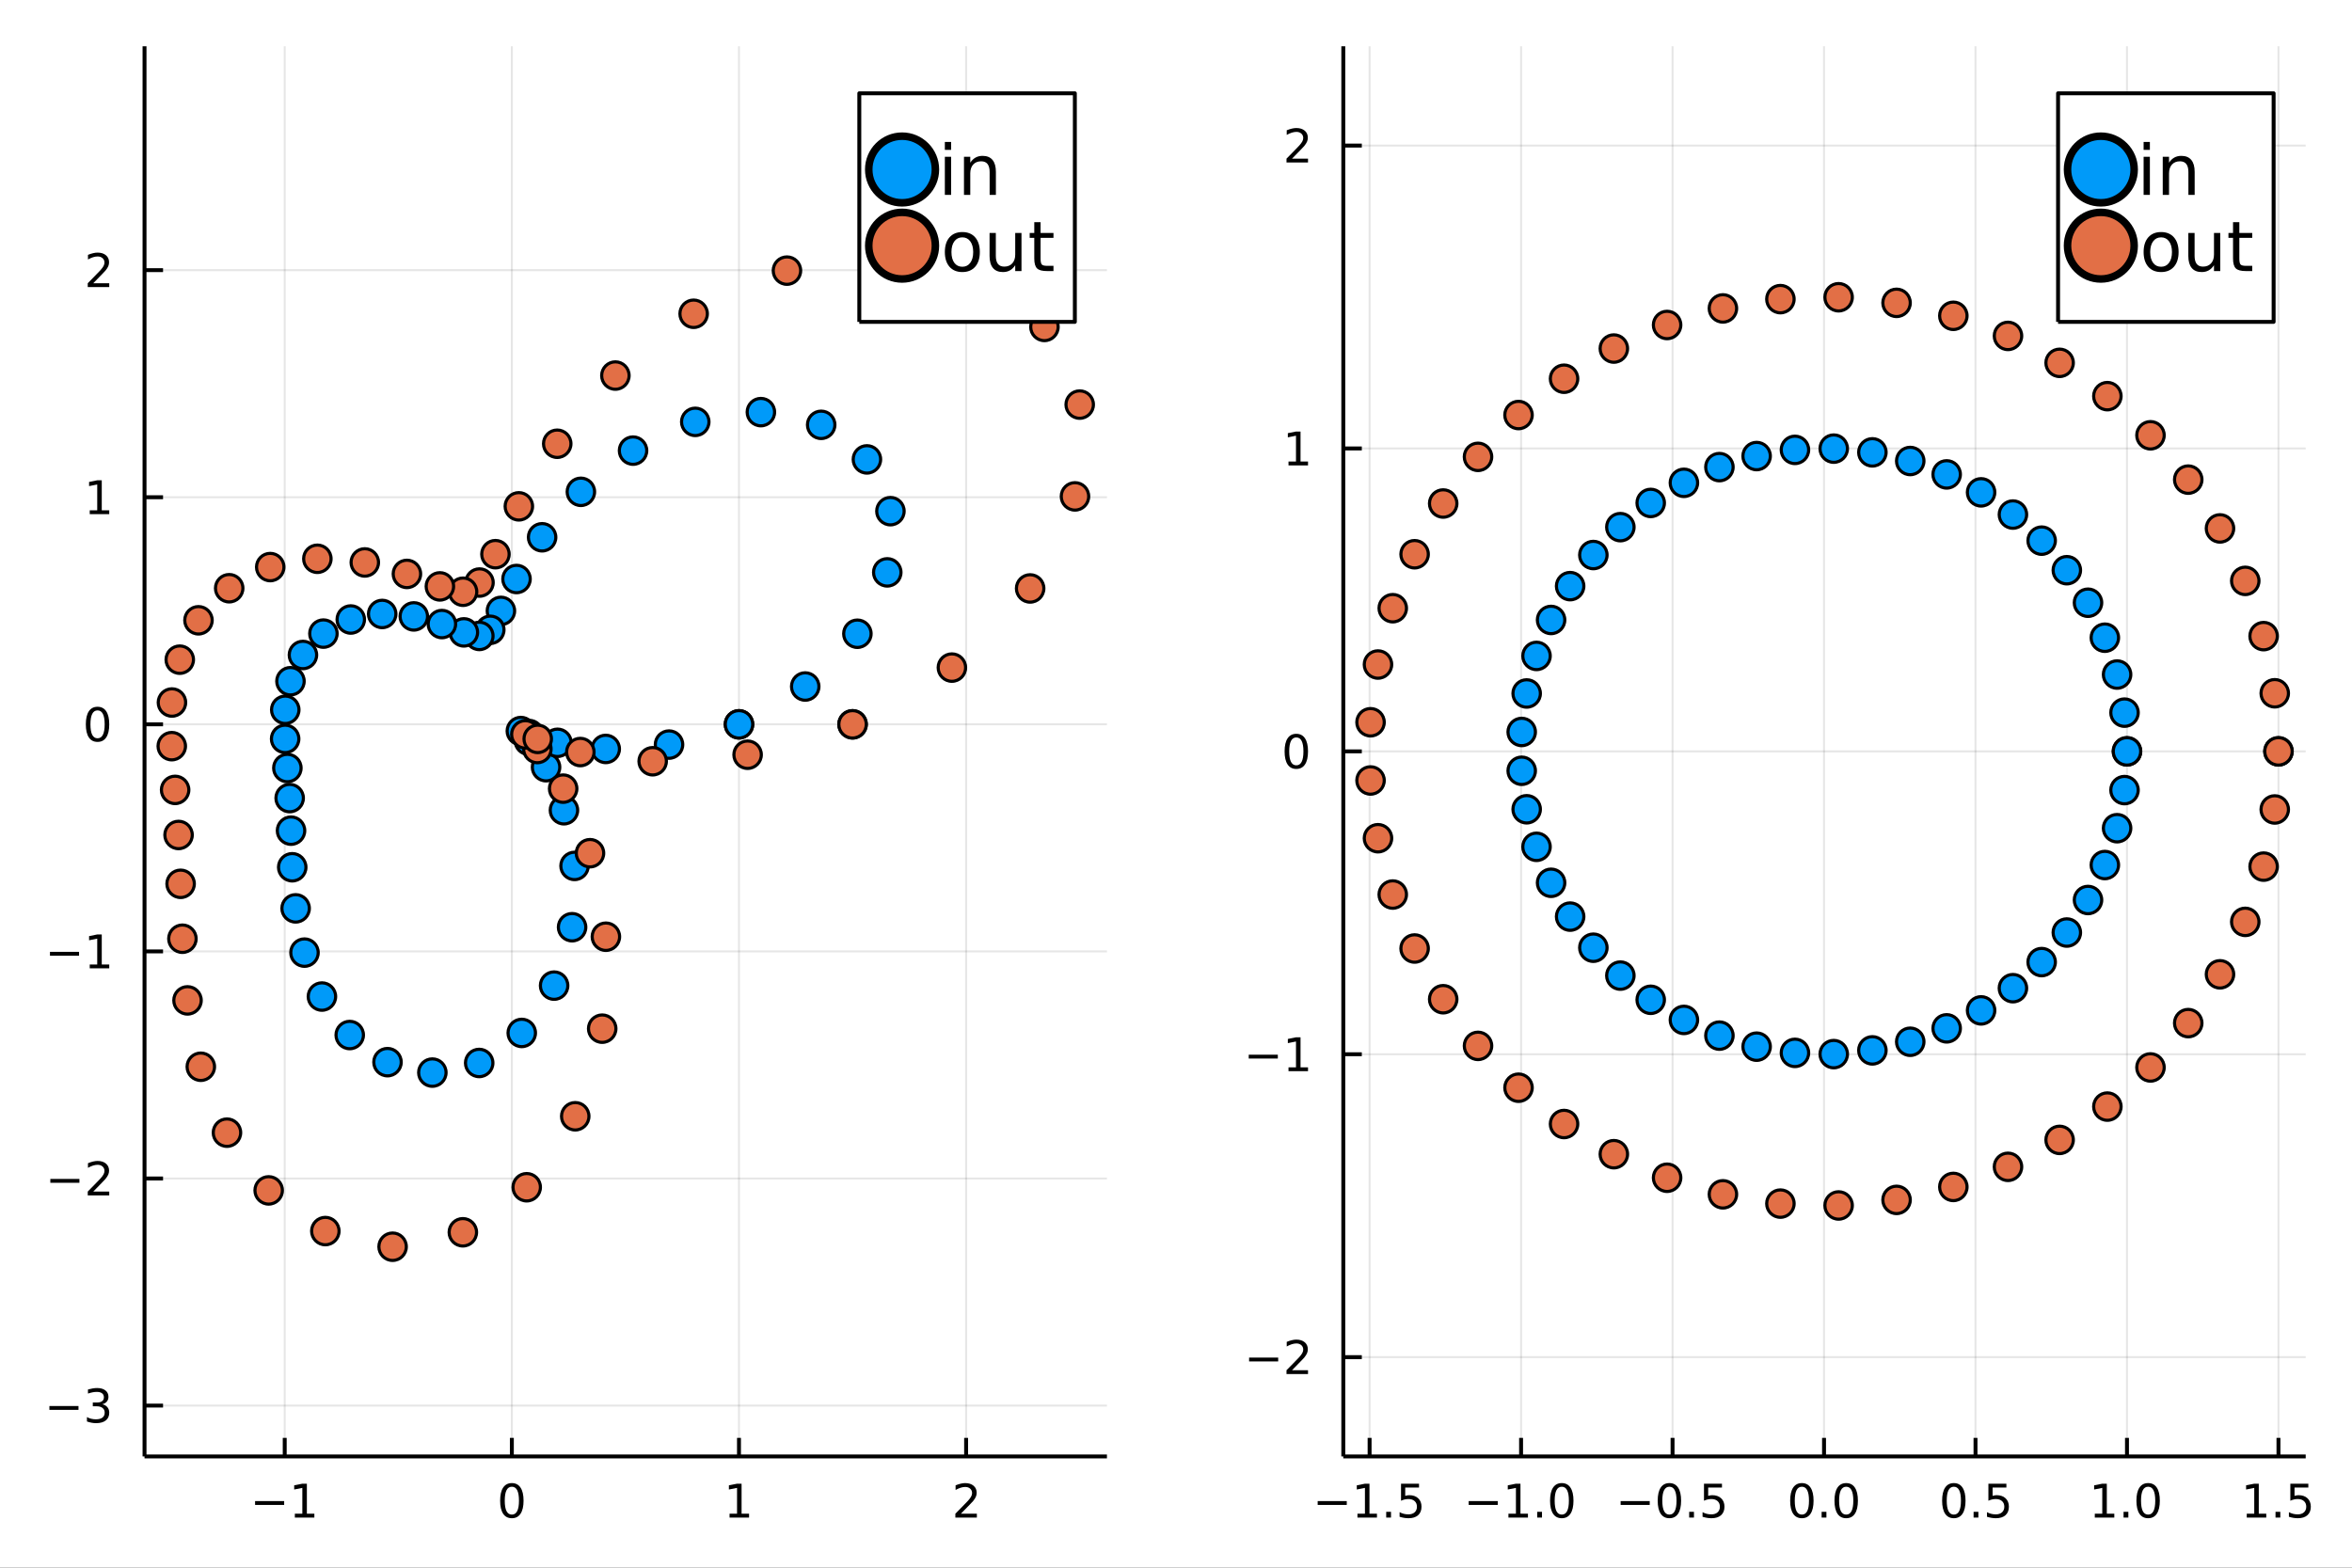 <?xml version="1.0" encoding="utf-8"?>
<svg xmlns="http://www.w3.org/2000/svg" xmlns:xlink="http://www.w3.org/1999/xlink" width="600" height="400" viewBox="0 0 2400 1600">
<rect x="0" y="0" width="2400" height="1600" fill="#333333" stroke="none"/>
<defs>
  <clipPath id="clip780">
    <rect x="0" y="0" width="2400" height="1600"/>
  </clipPath>
</defs>
<path clip-path="url(#clip780)" d="
M0 1600 L2400 1600 L2400 0 L0 0  Z
  " fill="#ffffff" fill-rule="evenodd" fill-opacity="1"/>
<defs>
  <clipPath id="clip781">
    <rect x="480" y="0" width="1681" height="1600"/>
  </clipPath>
</defs>
<path clip-path="url(#clip780)" d="
M147.478 1486.45 L1129.53 1486.45 L1129.53 47.244 L147.478 47.244  Z
  " fill="#ffffff" fill-rule="evenodd" fill-opacity="1"/>
<defs>
  <clipPath id="clip782">
    <rect x="147" y="47" width="983" height="1440"/>
  </clipPath>
</defs>
<polyline clip-path="url(#clip782)" style="stroke:#000000; stroke-linecap:butt; stroke-linejoin:round; stroke-width:2; stroke-opacity:0.1; fill:none" points="
  290.532,1486.45 290.532,47.244 
  "/>
<polyline clip-path="url(#clip782)" style="stroke:#000000; stroke-linecap:butt; stroke-linejoin:round; stroke-width:2; stroke-opacity:0.1; fill:none" points="
  522.297,1486.45 522.297,47.244 
  "/>
<polyline clip-path="url(#clip782)" style="stroke:#000000; stroke-linecap:butt; stroke-linejoin:round; stroke-width:2; stroke-opacity:0.1; fill:none" points="
  754.063,1486.45 754.063,47.244 
  "/>
<polyline clip-path="url(#clip782)" style="stroke:#000000; stroke-linecap:butt; stroke-linejoin:round; stroke-width:2; stroke-opacity:0.1; fill:none" points="
  985.829,1486.45 985.829,47.244 
  "/>
<polyline clip-path="url(#clip780)" style="stroke:#000000; stroke-linecap:butt; stroke-linejoin:round; stroke-width:4; stroke-opacity:1; fill:none" points="
  147.478,1486.45 1129.53,1486.45 
  "/>
<polyline clip-path="url(#clip780)" style="stroke:#000000; stroke-linecap:butt; stroke-linejoin:round; stroke-width:4; stroke-opacity:1; fill:none" points="
  290.532,1486.45 290.532,1467.55 
  "/>
<polyline clip-path="url(#clip780)" style="stroke:#000000; stroke-linecap:butt; stroke-linejoin:round; stroke-width:4; stroke-opacity:1; fill:none" points="
  522.297,1486.45 522.297,1467.55 
  "/>
<polyline clip-path="url(#clip780)" style="stroke:#000000; stroke-linecap:butt; stroke-linejoin:round; stroke-width:4; stroke-opacity:1; fill:none" points="
  754.063,1486.45 754.063,1467.55 
  "/>
<polyline clip-path="url(#clip780)" style="stroke:#000000; stroke-linecap:butt; stroke-linejoin:round; stroke-width:4; stroke-opacity:1; fill:none" points="
  985.829,1486.45 985.829,1467.55 
  "/>
<path clip-path="url(#clip780)" d="M260.289 1532.02 L289.964 1532.02 L289.964 1535.95 L260.289 1535.95 L260.289 1532.02 Z" fill="#000000" fill-rule="evenodd" fill-opacity="1" /><path clip-path="url(#clip780)" d="M300.867 1544.91 L308.506 1544.91 L308.506 1518.55 L300.196 1520.21 L300.196 1515.95 L308.46 1514.29 L313.136 1514.29 L313.136 1544.91 L320.774 1544.91 L320.774 1548.85 L300.867 1548.85 L300.867 1544.91 Z" fill="#000000" fill-rule="evenodd" fill-opacity="1" /><path clip-path="url(#clip780)" d="M522.297 1517.37 Q518.686 1517.37 516.857 1520.93 Q515.052 1524.47 515.052 1531.6 Q515.052 1538.71 516.857 1542.27 Q518.686 1545.82 522.297 1545.82 Q525.932 1545.82 527.737 1542.27 Q529.566 1538.71 529.566 1531.6 Q529.566 1524.47 527.737 1520.93 Q525.932 1517.37 522.297 1517.37 M522.297 1513.66 Q528.107 1513.66 531.163 1518.27 Q534.242 1522.85 534.242 1531.6 Q534.242 1540.33 531.163 1544.94 Q528.107 1549.52 522.297 1549.52 Q516.487 1549.52 513.408 1544.94 Q510.353 1540.33 510.353 1531.6 Q510.353 1522.85 513.408 1518.27 Q516.487 1513.66 522.297 1513.66 Z" fill="#000000" fill-rule="evenodd" fill-opacity="1" /><path clip-path="url(#clip780)" d="M744.445 1544.91 L752.084 1544.91 L752.084 1518.55 L743.774 1520.21 L743.774 1515.95 L752.038 1514.29 L756.713 1514.29 L756.713 1544.91 L764.352 1544.91 L764.352 1548.85 L744.445 1548.85 L744.445 1544.91 Z" fill="#000000" fill-rule="evenodd" fill-opacity="1" /><path clip-path="url(#clip780)" d="M980.482 1544.91 L996.801 1544.91 L996.801 1548.85 L974.857 1548.85 L974.857 1544.91 Q977.519 1542.16 982.102 1537.53 Q986.708 1532.88 987.889 1531.53 Q990.134 1529.01 991.014 1527.27 Q991.917 1525.51 991.917 1523.82 Q991.917 1521.07 989.972 1519.33 Q988.051 1517.6 984.949 1517.6 Q982.75 1517.6 980.296 1518.36 Q977.866 1519.13 975.088 1520.68 L975.088 1515.95 Q977.912 1514.82 980.366 1514.24 Q982.82 1513.66 984.857 1513.66 Q990.227 1513.66 993.421 1516.35 Q996.616 1519.03 996.616 1523.52 Q996.616 1525.65 995.806 1527.57 Q995.019 1529.47 992.912 1532.07 Q992.333 1532.74 989.232 1535.95 Q986.13 1539.15 980.482 1544.91 Z" fill="#000000" fill-rule="evenodd" fill-opacity="1" /><polyline clip-path="url(#clip782)" style="stroke:#000000; stroke-linecap:butt; stroke-linejoin:round; stroke-width:2; stroke-opacity:0.1; fill:none" points="
  147.478,1434.55 1129.53,1434.55 
  "/>
<polyline clip-path="url(#clip782)" style="stroke:#000000; stroke-linecap:butt; stroke-linejoin:round; stroke-width:2; stroke-opacity:0.1; fill:none" points="
  147.478,1202.78 1129.53,1202.78 
  "/>
<polyline clip-path="url(#clip782)" style="stroke:#000000; stroke-linecap:butt; stroke-linejoin:round; stroke-width:2; stroke-opacity:0.1; fill:none" points="
  147.478,971.015 1129.53,971.015 
  "/>
<polyline clip-path="url(#clip782)" style="stroke:#000000; stroke-linecap:butt; stroke-linejoin:round; stroke-width:2; stroke-opacity:0.1; fill:none" points="
  147.478,739.249 1129.53,739.249 
  "/>
<polyline clip-path="url(#clip782)" style="stroke:#000000; stroke-linecap:butt; stroke-linejoin:round; stroke-width:2; stroke-opacity:0.1; fill:none" points="
  147.478,507.483 1129.53,507.483 
  "/>
<polyline clip-path="url(#clip782)" style="stroke:#000000; stroke-linecap:butt; stroke-linejoin:round; stroke-width:2; stroke-opacity:0.1; fill:none" points="
  147.478,275.717 1129.53,275.717 
  "/>
<polyline clip-path="url(#clip780)" style="stroke:#000000; stroke-linecap:butt; stroke-linejoin:round; stroke-width:4; stroke-opacity:1; fill:none" points="
  147.478,1486.45 147.478,47.244 
  "/>
<polyline clip-path="url(#clip780)" style="stroke:#000000; stroke-linecap:butt; stroke-linejoin:round; stroke-width:4; stroke-opacity:1; fill:none" points="
  147.478,1434.55 166.376,1434.55 
  "/>
<polyline clip-path="url(#clip780)" style="stroke:#000000; stroke-linecap:butt; stroke-linejoin:round; stroke-width:4; stroke-opacity:1; fill:none" points="
  147.478,1202.78 166.376,1202.78 
  "/>
<polyline clip-path="url(#clip780)" style="stroke:#000000; stroke-linecap:butt; stroke-linejoin:round; stroke-width:4; stroke-opacity:1; fill:none" points="
  147.478,971.015 166.376,971.015 
  "/>
<polyline clip-path="url(#clip780)" style="stroke:#000000; stroke-linecap:butt; stroke-linejoin:round; stroke-width:4; stroke-opacity:1; fill:none" points="
  147.478,739.249 166.376,739.249 
  "/>
<polyline clip-path="url(#clip780)" style="stroke:#000000; stroke-linecap:butt; stroke-linejoin:round; stroke-width:4; stroke-opacity:1; fill:none" points="
  147.478,507.483 166.376,507.483 
  "/>
<polyline clip-path="url(#clip780)" style="stroke:#000000; stroke-linecap:butt; stroke-linejoin:round; stroke-width:4; stroke-opacity:1; fill:none" points="
  147.478,275.717 166.376,275.717 
  "/>
<path clip-path="url(#clip780)" d="M50.413 1435 L80.089 1435 L80.089 1438.93 L50.413 1438.93 L50.413 1435 Z" fill="#000000" fill-rule="evenodd" fill-opacity="1" /><path clip-path="url(#clip780)" d="M104.348 1433.19 Q107.705 1433.91 109.58 1436.18 Q111.478 1438.45 111.478 1441.78 Q111.478 1446.9 107.959 1449.7 Q104.441 1452.5 97.96 1452.5 Q95.784 1452.5 93.469 1452.06 Q91.177 1451.64 88.723 1450.78 L88.723 1446.27 Q90.668 1447.4 92.983 1447.98 Q95.297 1448.56 97.821 1448.56 Q102.219 1448.56 104.51 1446.83 Q106.825 1445.09 106.825 1441.78 Q106.825 1438.72 104.672 1437.01 Q102.543 1435.28 98.723 1435.28 L94.696 1435.28 L94.696 1431.43 L98.909 1431.43 Q102.358 1431.43 104.186 1430.07 Q106.015 1428.68 106.015 1426.09 Q106.015 1423.42 104.117 1422.01 Q102.242 1420.58 98.723 1420.58 Q96.802 1420.58 94.603 1420.99 Q92.404 1421.41 89.765 1422.29 L89.765 1418.12 Q92.427 1417.38 94.742 1417.01 Q97.08 1416.64 99.14 1416.64 Q104.464 1416.64 107.566 1419.07 Q110.668 1421.48 110.668 1425.6 Q110.668 1428.47 109.024 1430.46 Q107.381 1432.43 104.348 1433.19 Z" fill="#000000" fill-rule="evenodd" fill-opacity="1" /><path clip-path="url(#clip780)" d="M51.362 1203.23 L81.038 1203.23 L81.038 1207.17 L51.362 1207.17 L51.362 1203.23 Z" fill="#000000" fill-rule="evenodd" fill-opacity="1" /><path clip-path="url(#clip780)" d="M95.159 1216.13 L111.478 1216.13 L111.478 1220.06 L89.534 1220.06 L89.534 1216.13 Q92.196 1213.37 96.779 1208.74 Q101.385 1204.09 102.566 1202.75 Q104.811 1200.22 105.691 1198.49 Q106.594 1196.73 106.594 1195.04 Q106.594 1192.28 104.649 1190.55 Q102.728 1188.81 99.626 1188.81 Q97.427 1188.81 94.973 1189.57 Q92.543 1190.34 89.765 1191.89 L89.765 1187.17 Q92.589 1186.03 95.043 1185.45 Q97.496 1184.88 99.534 1184.88 Q104.904 1184.88 108.098 1187.56 Q111.293 1190.25 111.293 1194.74 Q111.293 1196.87 110.483 1198.79 Q109.696 1200.69 107.589 1203.28 Q107.01 1203.95 103.909 1207.17 Q100.807 1210.36 95.159 1216.13 Z" fill="#000000" fill-rule="evenodd" fill-opacity="1" /><path clip-path="url(#clip780)" d="M50.992 971.466 L80.668 971.466 L80.668 975.401 L50.992 975.401 L50.992 971.466 Z" fill="#000000" fill-rule="evenodd" fill-opacity="1" /><path clip-path="url(#clip780)" d="M91.571 984.359 L99.21 984.359 L99.21 957.994 L90.899 959.661 L90.899 955.401 L99.163 953.735 L103.839 953.735 L103.839 984.359 L111.478 984.359 L111.478 988.295 L91.571 988.295 L91.571 984.359 Z" fill="#000000" fill-rule="evenodd" fill-opacity="1" /><path clip-path="url(#clip780)" d="M99.534 725.048 Q95.922 725.048 94.094 728.612 Q92.288 732.154 92.288 739.284 Q92.288 746.39 94.094 749.955 Q95.922 753.497 99.534 753.497 Q103.168 753.497 104.973 749.955 Q106.802 746.39 106.802 739.284 Q106.802 732.154 104.973 728.612 Q103.168 725.048 99.534 725.048 M99.534 721.344 Q105.344 721.344 108.399 725.95 Q111.478 730.534 111.478 739.284 Q111.478 748.01 108.399 752.617 Q105.344 757.2 99.534 757.2 Q93.723 757.2 90.645 752.617 Q87.589 748.01 87.589 739.284 Q87.589 730.534 90.645 725.95 Q93.723 721.344 99.534 721.344 Z" fill="#000000" fill-rule="evenodd" fill-opacity="1" /><path clip-path="url(#clip780)" d="M91.571 520.828 L99.21 520.828 L99.21 494.462 L90.899 496.129 L90.899 491.87 L99.163 490.203 L103.839 490.203 L103.839 520.828 L111.478 520.828 L111.478 524.763 L91.571 524.763 L91.571 520.828 Z" fill="#000000" fill-rule="evenodd" fill-opacity="1" /><path clip-path="url(#clip780)" d="M95.159 289.062 L111.478 289.062 L111.478 292.997 L89.534 292.997 L89.534 289.062 Q92.196 286.308 96.779 281.678 Q101.385 277.025 102.566 275.683 Q104.811 273.16 105.691 271.423 Q106.594 269.664 106.594 267.974 Q106.594 265.22 104.649 263.484 Q102.728 261.748 99.626 261.748 Q97.427 261.748 94.973 262.511 Q92.543 263.275 89.765 264.826 L89.765 260.104 Q92.589 258.97 95.043 258.391 Q97.496 257.812 99.534 257.812 Q104.904 257.812 108.098 260.498 Q111.293 263.183 111.293 267.673 Q111.293 269.803 110.483 271.724 Q109.696 273.623 107.589 276.215 Q107.01 276.886 103.909 280.104 Q100.807 283.298 95.159 289.062 Z" fill="#000000" fill-rule="evenodd" fill-opacity="1" /><circle clip-path="url(#clip782)" cx="754.063" cy="739.249" r="14" fill="#009af9" fill-rule="evenodd" fill-opacity="1" stroke="#000000" stroke-opacity="1" stroke-width="3.2"/>
<circle clip-path="url(#clip782)" cx="821.648" cy="700.652" r="14" fill="#009af9" fill-rule="evenodd" fill-opacity="1" stroke="#000000" stroke-opacity="1" stroke-width="3.2"/>
<circle clip-path="url(#clip782)" cx="874.875" cy="646.792" r="14" fill="#009af9" fill-rule="evenodd" fill-opacity="1" stroke="#000000" stroke-opacity="1" stroke-width="3.2"/>
<circle clip-path="url(#clip782)" cx="905.372" cy="584.159" r="14" fill="#009af9" fill-rule="evenodd" fill-opacity="1" stroke="#000000" stroke-opacity="1" stroke-width="3.2"/>
<circle clip-path="url(#clip782)" cx="908.588" cy="521.694" r="14" fill="#009af9" fill-rule="evenodd" fill-opacity="1" stroke="#000000" stroke-opacity="1" stroke-width="3.2"/>
<circle clip-path="url(#clip782)" cx="884.6" cy="468.855" r="14" fill="#009af9" fill-rule="evenodd" fill-opacity="1" stroke="#000000" stroke-opacity="1" stroke-width="3.2"/>
<circle clip-path="url(#clip782)" cx="837.927" cy="433.578" r="14" fill="#009af9" fill-rule="evenodd" fill-opacity="1" stroke="#000000" stroke-opacity="1" stroke-width="3.2"/>
<circle clip-path="url(#clip782)" cx="776.408" cy="420.604" r="14" fill="#009af9" fill-rule="evenodd" fill-opacity="1" stroke="#000000" stroke-opacity="1" stroke-width="3.2"/>
<circle clip-path="url(#clip782)" cx="709.435" cy="430.546" r="14" fill="#009af9" fill-rule="evenodd" fill-opacity="1" stroke="#000000" stroke-opacity="1" stroke-width="3.2"/>
<circle clip-path="url(#clip782)" cx="645.957" cy="459.9" r="14" fill="#009af9" fill-rule="evenodd" fill-opacity="1" stroke="#000000" stroke-opacity="1" stroke-width="3.2"/>
<circle clip-path="url(#clip782)" cx="592.727" cy="501.947" r="14" fill="#009af9" fill-rule="evenodd" fill-opacity="1" stroke="#000000" stroke-opacity="1" stroke-width="3.2"/>
<circle clip-path="url(#clip782)" cx="553.162" cy="548.337" r="14" fill="#009af9" fill-rule="evenodd" fill-opacity="1" stroke="#000000" stroke-opacity="1" stroke-width="3.2"/>
<circle clip-path="url(#clip782)" cx="527.054" cy="590.928" r="14" fill="#009af9" fill-rule="evenodd" fill-opacity="1" stroke="#000000" stroke-opacity="1" stroke-width="3.2"/>
<circle clip-path="url(#clip782)" cx="511.129" cy="623.478" r="14" fill="#009af9" fill-rule="evenodd" fill-opacity="1" stroke="#000000" stroke-opacity="1" stroke-width="3.2"/>
<circle clip-path="url(#clip782)" cx="500.279" cy="642.78" r="14" fill="#009af9" fill-rule="evenodd" fill-opacity="1" stroke="#000000" stroke-opacity="1" stroke-width="3.2"/>
<circle clip-path="url(#clip782)" cx="489.097" cy="649.033" r="14" fill="#009af9" fill-rule="evenodd" fill-opacity="1" stroke="#000000" stroke-opacity="1" stroke-width="3.2"/>
<circle clip-path="url(#clip782)" cx="473.334" cy="645.395" r="14" fill="#009af9" fill-rule="evenodd" fill-opacity="1" stroke="#000000" stroke-opacity="1" stroke-width="3.2"/>
<circle clip-path="url(#clip782)" cx="450.91" cy="636.909" r="14" fill="#009af9" fill-rule="evenodd" fill-opacity="1" stroke="#000000" stroke-opacity="1" stroke-width="3.2"/>
<circle clip-path="url(#clip782)" cx="422.261" cy="629.097" r="14" fill="#009af9" fill-rule="evenodd" fill-opacity="1" stroke="#000000" stroke-opacity="1" stroke-width="3.2"/>
<circle clip-path="url(#clip782)" cx="389.984" cy="626.609" r="14" fill="#009af9" fill-rule="evenodd" fill-opacity="1" stroke="#000000" stroke-opacity="1" stroke-width="3.2"/>
<circle clip-path="url(#clip782)" cx="357.926" cy="632.255" r="14" fill="#009af9" fill-rule="evenodd" fill-opacity="1" stroke="#000000" stroke-opacity="1" stroke-width="3.2"/>
<circle clip-path="url(#clip782)" cx="330.007" cy="646.647" r="14" fill="#009af9" fill-rule="evenodd" fill-opacity="1" stroke="#000000" stroke-opacity="1" stroke-width="3.2"/>
<circle clip-path="url(#clip782)" cx="309.113" cy="668.467" r="14" fill="#009af9" fill-rule="evenodd" fill-opacity="1" stroke="#000000" stroke-opacity="1" stroke-width="3.2"/>
<circle clip-path="url(#clip782)" cx="296.386" cy="695.253" r="14" fill="#009af9" fill-rule="evenodd" fill-opacity="1" stroke="#000000" stroke-opacity="1" stroke-width="3.2"/>
<circle clip-path="url(#clip782)" cx="291.069" cy="724.404" r="14" fill="#009af9" fill-rule="evenodd" fill-opacity="1" stroke="#000000" stroke-opacity="1" stroke-width="3.2"/>
<circle clip-path="url(#clip782)" cx="290.947" cy="754.102" r="14" fill="#009af9" fill-rule="evenodd" fill-opacity="1" stroke="#000000" stroke-opacity="1" stroke-width="3.2"/>
<circle clip-path="url(#clip782)" cx="293.225" cy="783.861" r="14" fill="#009af9" fill-rule="evenodd" fill-opacity="1" stroke="#000000" stroke-opacity="1" stroke-width="3.2"/>
<circle clip-path="url(#clip782)" cx="295.565" cy="814.529" r="14" fill="#009af9" fill-rule="evenodd" fill-opacity="1" stroke="#000000" stroke-opacity="1" stroke-width="3.2"/>
<circle clip-path="url(#clip782)" cx="296.961" cy="847.765" r="14" fill="#009af9" fill-rule="evenodd" fill-opacity="1" stroke="#000000" stroke-opacity="1" stroke-width="3.2"/>
<circle clip-path="url(#clip782)" cx="298.188" cy="885.128" r="14" fill="#009af9" fill-rule="evenodd" fill-opacity="1" stroke="#000000" stroke-opacity="1" stroke-width="3.2"/>
<circle clip-path="url(#clip782)" cx="301.656" cy="927.083" r="14" fill="#009af9" fill-rule="evenodd" fill-opacity="1" stroke="#000000" stroke-opacity="1" stroke-width="3.2"/>
<circle clip-path="url(#clip782)" cx="310.701" cy="972.24" r="14" fill="#009af9" fill-rule="evenodd" fill-opacity="1" stroke="#000000" stroke-opacity="1" stroke-width="3.2"/>
<circle clip-path="url(#clip782)" cx="328.491" cy="1017.08" r="14" fill="#009af9" fill-rule="evenodd" fill-opacity="1" stroke="#000000" stroke-opacity="1" stroke-width="3.2"/>
<circle clip-path="url(#clip782)" cx="356.86" cy="1056.36" r="14" fill="#009af9" fill-rule="evenodd" fill-opacity="1" stroke="#000000" stroke-opacity="1" stroke-width="3.2"/>
<circle clip-path="url(#clip782)" cx="395.41" cy="1084.04" r="14" fill="#009af9" fill-rule="evenodd" fill-opacity="1" stroke="#000000" stroke-opacity="1" stroke-width="3.2"/>
<circle clip-path="url(#clip782)" cx="441.17" cy="1094.69" r="14" fill="#009af9" fill-rule="evenodd" fill-opacity="1" stroke="#000000" stroke-opacity="1" stroke-width="3.2"/>
<circle clip-path="url(#clip782)" cx="488.956" cy="1084.87" r="14" fill="#009af9" fill-rule="evenodd" fill-opacity="1" stroke="#000000" stroke-opacity="1" stroke-width="3.2"/>
<circle clip-path="url(#clip782)" cx="532.398" cy="1054.22" r="14" fill="#009af9" fill-rule="evenodd" fill-opacity="1" stroke="#000000" stroke-opacity="1" stroke-width="3.2"/>
<circle clip-path="url(#clip782)" cx="565.412" cy="1005.93" r="14" fill="#009af9" fill-rule="evenodd" fill-opacity="1" stroke="#000000" stroke-opacity="1" stroke-width="3.2"/>
<circle clip-path="url(#clip782)" cx="583.755" cy="946.32" r="14" fill="#009af9" fill-rule="evenodd" fill-opacity="1" stroke="#000000" stroke-opacity="1" stroke-width="3.2"/>
<circle clip-path="url(#clip782)" cx="586.267" cy="883.759" r="14" fill="#009af9" fill-rule="evenodd" fill-opacity="1" stroke="#000000" stroke-opacity="1" stroke-width="3.2"/>
<circle clip-path="url(#clip782)" cx="575.451" cy="826.932" r="14" fill="#009af9" fill-rule="evenodd" fill-opacity="1" stroke="#000000" stroke-opacity="1" stroke-width="3.2"/>
<circle clip-path="url(#clip782)" cx="557.193" cy="783.007" r="14" fill="#009af9" fill-rule="evenodd" fill-opacity="1" stroke="#000000" stroke-opacity="1" stroke-width="3.2"/>
<circle clip-path="url(#clip782)" cx="539.645" cy="756.049" r="14" fill="#009af9" fill-rule="evenodd" fill-opacity="1" stroke="#000000" stroke-opacity="1" stroke-width="3.2"/>
<circle clip-path="url(#clip782)" cx="531.475" cy="746.098" r="14" fill="#009af9" fill-rule="evenodd" fill-opacity="1" stroke="#000000" stroke-opacity="1" stroke-width="3.2"/>
<circle clip-path="url(#clip782)" cx="539.89" cy="749.157" r="14" fill="#009af9" fill-rule="evenodd" fill-opacity="1" stroke="#000000" stroke-opacity="1" stroke-width="3.2"/>
<circle clip-path="url(#clip782)" cx="568.877" cy="758.107" r="14" fill="#009af9" fill-rule="evenodd" fill-opacity="1" stroke="#000000" stroke-opacity="1" stroke-width="3.2"/>
<circle clip-path="url(#clip782)" cx="618.091" cy="764.369" r="14" fill="#009af9" fill-rule="evenodd" fill-opacity="1" stroke="#000000" stroke-opacity="1" stroke-width="3.2"/>
<circle clip-path="url(#clip782)" cx="682.673" cy="759.927" r="14" fill="#009af9" fill-rule="evenodd" fill-opacity="1" stroke="#000000" stroke-opacity="1" stroke-width="3.2"/>
<circle clip-path="url(#clip782)" cx="754.063" cy="739.249" r="14" fill="#009af9" fill-rule="evenodd" fill-opacity="1" stroke="#000000" stroke-opacity="1" stroke-width="3.2"/>
<circle clip-path="url(#clip782)" cx="869.946" cy="739.249" r="14" fill="#e26f46" fill-rule="evenodd" fill-opacity="1" stroke="#000000" stroke-opacity="1" stroke-width="3.2"/>
<circle clip-path="url(#clip782)" cx="971.323" cy="681.353" r="14" fill="#e26f46" fill-rule="evenodd" fill-opacity="1" stroke="#000000" stroke-opacity="1" stroke-width="3.2"/>
<circle clip-path="url(#clip782)" cx="1051.16" cy="600.564" r="14" fill="#e26f46" fill-rule="evenodd" fill-opacity="1" stroke="#000000" stroke-opacity="1" stroke-width="3.2"/>
<circle clip-path="url(#clip782)" cx="1096.91" cy="506.614" r="14" fill="#e26f46" fill-rule="evenodd" fill-opacity="1" stroke="#000000" stroke-opacity="1" stroke-width="3.2"/>
<circle clip-path="url(#clip782)" cx="1101.73" cy="412.917" r="14" fill="#e26f46" fill-rule="evenodd" fill-opacity="1" stroke="#000000" stroke-opacity="1" stroke-width="3.2"/>
<circle clip-path="url(#clip782)" cx="1065.75" cy="333.659" r="14" fill="#e26f46" fill-rule="evenodd" fill-opacity="1" stroke="#000000" stroke-opacity="1" stroke-width="3.2"/>
<circle clip-path="url(#clip782)" cx="995.742" cy="280.743" r="14" fill="#e26f46" fill-rule="evenodd" fill-opacity="1" stroke="#000000" stroke-opacity="1" stroke-width="3.2"/>
<circle clip-path="url(#clip782)" cx="903.464" cy="261.281" r="14" fill="#e26f46" fill-rule="evenodd" fill-opacity="1" stroke="#000000" stroke-opacity="1" stroke-width="3.2"/>
<circle clip-path="url(#clip782)" cx="803.003" cy="276.195" r="14" fill="#e26f46" fill-rule="evenodd" fill-opacity="1" stroke="#000000" stroke-opacity="1" stroke-width="3.2"/>
<circle clip-path="url(#clip782)" cx="707.787" cy="320.225" r="14" fill="#e26f46" fill-rule="evenodd" fill-opacity="1" stroke="#000000" stroke-opacity="1" stroke-width="3.2"/>
<circle clip-path="url(#clip782)" cx="627.942" cy="383.296" r="14" fill="#e26f46" fill-rule="evenodd" fill-opacity="1" stroke="#000000" stroke-opacity="1" stroke-width="3.2"/>
<circle clip-path="url(#clip782)" cx="568.595" cy="452.881" r="14" fill="#e26f46" fill-rule="evenodd" fill-opacity="1" stroke="#000000" stroke-opacity="1" stroke-width="3.2"/>
<circle clip-path="url(#clip782)" cx="529.432" cy="516.767" r="14" fill="#e26f46" fill-rule="evenodd" fill-opacity="1" stroke="#000000" stroke-opacity="1" stroke-width="3.2"/>
<circle clip-path="url(#clip782)" cx="505.545" cy="565.592" r="14" fill="#e26f46" fill-rule="evenodd" fill-opacity="1" stroke="#000000" stroke-opacity="1" stroke-width="3.2"/>
<circle clip-path="url(#clip782)" cx="489.27" cy="594.546" r="14" fill="#e26f46" fill-rule="evenodd" fill-opacity="1" stroke="#000000" stroke-opacity="1" stroke-width="3.2"/>
<circle clip-path="url(#clip782)" cx="472.497" cy="603.925" r="14" fill="#e26f46" fill-rule="evenodd" fill-opacity="1" stroke="#000000" stroke-opacity="1" stroke-width="3.2"/>
<circle clip-path="url(#clip782)" cx="448.852" cy="598.468" r="14" fill="#e26f46" fill-rule="evenodd" fill-opacity="1" stroke="#000000" stroke-opacity="1" stroke-width="3.2"/>
<circle clip-path="url(#clip782)" cx="415.216" cy="585.739" r="14" fill="#e26f46" fill-rule="evenodd" fill-opacity="1" stroke="#000000" stroke-opacity="1" stroke-width="3.2"/>
<circle clip-path="url(#clip782)" cx="372.242" cy="574.022" r="14" fill="#e26f46" fill-rule="evenodd" fill-opacity="1" stroke="#000000" stroke-opacity="1" stroke-width="3.2"/>
<circle clip-path="url(#clip782)" cx="323.827" cy="570.289" r="14" fill="#e26f46" fill-rule="evenodd" fill-opacity="1" stroke="#000000" stroke-opacity="1" stroke-width="3.2"/>
<circle clip-path="url(#clip782)" cx="275.741" cy="578.759" r="14" fill="#e26f46" fill-rule="evenodd" fill-opacity="1" stroke="#000000" stroke-opacity="1" stroke-width="3.2"/>
<circle clip-path="url(#clip782)" cx="233.861" cy="600.345" r="14" fill="#e26f46" fill-rule="evenodd" fill-opacity="1" stroke="#000000" stroke-opacity="1" stroke-width="3.2"/>
<circle clip-path="url(#clip782)" cx="202.521" cy="633.076" r="14" fill="#e26f46" fill-rule="evenodd" fill-opacity="1" stroke="#000000" stroke-opacity="1" stroke-width="3.2"/>
<circle clip-path="url(#clip782)" cx="183.43" cy="673.254" r="14" fill="#e26f46" fill-rule="evenodd" fill-opacity="1" stroke="#000000" stroke-opacity="1" stroke-width="3.2"/>
<circle clip-path="url(#clip782)" cx="175.454" cy="716.981" r="14" fill="#e26f46" fill-rule="evenodd" fill-opacity="1" stroke="#000000" stroke-opacity="1" stroke-width="3.2"/>
<circle clip-path="url(#clip782)" cx="175.272" cy="761.529" r="14" fill="#e26f46" fill-rule="evenodd" fill-opacity="1" stroke="#000000" stroke-opacity="1" stroke-width="3.2"/>
<circle clip-path="url(#clip782)" cx="178.689" cy="806.167" r="14" fill="#e26f46" fill-rule="evenodd" fill-opacity="1" stroke="#000000" stroke-opacity="1" stroke-width="3.2"/>
<circle clip-path="url(#clip782)" cx="182.198" cy="852.17" r="14" fill="#e26f46" fill-rule="evenodd" fill-opacity="1" stroke="#000000" stroke-opacity="1" stroke-width="3.2"/>
<circle clip-path="url(#clip782)" cx="184.292" cy="902.024" r="14" fill="#e26f46" fill-rule="evenodd" fill-opacity="1" stroke="#000000" stroke-opacity="1" stroke-width="3.2"/>
<circle clip-path="url(#clip782)" cx="186.133" cy="958.067" r="14" fill="#e26f46" fill-rule="evenodd" fill-opacity="1" stroke="#000000" stroke-opacity="1" stroke-width="3.2"/>
<circle clip-path="url(#clip782)" cx="191.336" cy="1021" r="14" fill="#e26f46" fill-rule="evenodd" fill-opacity="1" stroke="#000000" stroke-opacity="1" stroke-width="3.2"/>
<circle clip-path="url(#clip782)" cx="204.903" cy="1088.73" r="14" fill="#e26f46" fill-rule="evenodd" fill-opacity="1" stroke="#000000" stroke-opacity="1" stroke-width="3.2"/>
<circle clip-path="url(#clip782)" cx="231.588" cy="1156" r="14" fill="#e26f46" fill-rule="evenodd" fill-opacity="1" stroke="#000000" stroke-opacity="1" stroke-width="3.2"/>
<circle clip-path="url(#clip782)" cx="274.141" cy="1214.92" r="14" fill="#e26f46" fill-rule="evenodd" fill-opacity="1" stroke="#000000" stroke-opacity="1" stroke-width="3.2"/>
<circle clip-path="url(#clip782)" cx="331.966" cy="1256.44" r="14" fill="#e26f46" fill-rule="evenodd" fill-opacity="1" stroke="#000000" stroke-opacity="1" stroke-width="3.2"/>
<circle clip-path="url(#clip782)" cx="400.607" cy="1272.41" r="14" fill="#e26f46" fill-rule="evenodd" fill-opacity="1" stroke="#000000" stroke-opacity="1" stroke-width="3.2"/>
<circle clip-path="url(#clip782)" cx="472.285" cy="1257.68" r="14" fill="#e26f46" fill-rule="evenodd" fill-opacity="1" stroke="#000000" stroke-opacity="1" stroke-width="3.2"/>
<circle clip-path="url(#clip782)" cx="537.448" cy="1211.71" r="14" fill="#e26f46" fill-rule="evenodd" fill-opacity="1" stroke="#000000" stroke-opacity="1" stroke-width="3.2"/>
<circle clip-path="url(#clip782)" cx="586.969" cy="1139.27" r="14" fill="#e26f46" fill-rule="evenodd" fill-opacity="1" stroke="#000000" stroke-opacity="1" stroke-width="3.2"/>
<circle clip-path="url(#clip782)" cx="614.484" cy="1049.86" r="14" fill="#e26f46" fill-rule="evenodd" fill-opacity="1" stroke="#000000" stroke-opacity="1" stroke-width="3.2"/>
<circle clip-path="url(#clip782)" cx="618.253" cy="956.014" r="14" fill="#e26f46" fill-rule="evenodd" fill-opacity="1" stroke="#000000" stroke-opacity="1" stroke-width="3.2"/>
<circle clip-path="url(#clip782)" cx="602.028" cy="870.773" r="14" fill="#e26f46" fill-rule="evenodd" fill-opacity="1" stroke="#000000" stroke-opacity="1" stroke-width="3.2"/>
<circle clip-path="url(#clip782)" cx="574.641" cy="804.886" r="14" fill="#e26f46" fill-rule="evenodd" fill-opacity="1" stroke="#000000" stroke-opacity="1" stroke-width="3.2"/>
<circle clip-path="url(#clip782)" cx="548.319" cy="764.449" r="14" fill="#e26f46" fill-rule="evenodd" fill-opacity="1" stroke="#000000" stroke-opacity="1" stroke-width="3.2"/>
<circle clip-path="url(#clip782)" cx="536.064" cy="749.523" r="14" fill="#e26f46" fill-rule="evenodd" fill-opacity="1" stroke="#000000" stroke-opacity="1" stroke-width="3.2"/>
<circle clip-path="url(#clip782)" cx="548.687" cy="754.111" r="14" fill="#e26f46" fill-rule="evenodd" fill-opacity="1" stroke="#000000" stroke-opacity="1" stroke-width="3.2"/>
<circle clip-path="url(#clip782)" cx="592.167" cy="767.536" r="14" fill="#e26f46" fill-rule="evenodd" fill-opacity="1" stroke="#000000" stroke-opacity="1" stroke-width="3.2"/>
<circle clip-path="url(#clip782)" cx="665.988" cy="776.929" r="14" fill="#e26f46" fill-rule="evenodd" fill-opacity="1" stroke="#000000" stroke-opacity="1" stroke-width="3.2"/>
<circle clip-path="url(#clip782)" cx="762.86" cy="770.266" r="14" fill="#e26f46" fill-rule="evenodd" fill-opacity="1" stroke="#000000" stroke-opacity="1" stroke-width="3.2"/>
<circle clip-path="url(#clip782)" cx="869.946" cy="739.249" r="14" fill="#e26f46" fill-rule="evenodd" fill-opacity="1" stroke="#000000" stroke-opacity="1" stroke-width="3.2"/>
<path clip-path="url(#clip780)" d="
M876.843 328.498 L1096.79 328.498 L1096.79 95.218 L876.843 95.218  Z
  " fill="#ffffff" fill-rule="evenodd" fill-opacity="1"/>
<polyline clip-path="url(#clip780)" style="stroke:#000000; stroke-linecap:butt; stroke-linejoin:round; stroke-width:4; stroke-opacity:1; fill:none" points="
  876.843,328.498 1096.79,328.498 1096.79,95.218 876.843,95.218 876.843,328.498 
  "/>
<circle clip-path="url(#clip780)" cx="920.489" cy="172.978" r="34" fill="#009af9" fill-rule="evenodd" fill-opacity="1" stroke="#000000" stroke-opacity="1" stroke-width="7.68"/>
<path clip-path="url(#clip780)" d="M964.136 160.009 L970.525 160.009 L970.525 198.898 L964.136 198.898 L964.136 160.009 M964.136 144.87 L970.525 144.87 L970.525 152.96 L964.136 152.96 L964.136 144.87 Z" fill="#000000" fill-rule="evenodd" fill-opacity="1" /><path clip-path="url(#clip780)" d="M1016.22 175.425 L1016.22 198.898 L1009.83 198.898 L1009.83 175.634 Q1009.83 170.113 1007.68 167.37 Q1005.52 164.627 1001.22 164.627 Q996.045 164.627 993.059 167.925 Q990.073 171.224 990.073 176.919 L990.073 198.898 L983.65 198.898 L983.65 160.009 L990.073 160.009 L990.073 166.051 Q992.365 162.544 995.455 160.807 Q998.58 159.071 1002.64 159.071 Q1009.34 159.071 1012.78 163.238 Q1016.22 167.37 1016.22 175.425 Z" fill="#000000" fill-rule="evenodd" fill-opacity="1" /><circle clip-path="url(#clip780)" cx="920.489" cy="250.738" r="34" fill="#e26f46" fill-rule="evenodd" fill-opacity="1" stroke="#000000" stroke-opacity="1" stroke-width="7.68"/>
<path clip-path="url(#clip780)" d="M981.983 242.248 Q976.844 242.248 973.858 246.276 Q970.872 250.269 970.872 257.248 Q970.872 264.227 973.823 268.255 Q976.809 272.248 981.983 272.248 Q987.087 272.248 990.073 268.22 Q993.059 264.192 993.059 257.248 Q993.059 250.338 990.073 246.31 Q987.087 242.248 981.983 242.248 M981.983 236.831 Q990.316 236.831 995.073 242.248 Q999.83 247.665 999.83 257.248 Q999.83 266.796 995.073 272.248 Q990.316 277.664 981.983 277.664 Q973.615 277.664 968.858 272.248 Q964.136 266.796 964.136 257.248 Q964.136 247.665 968.858 242.248 Q973.615 236.831 981.983 236.831 Z" fill="#000000" fill-rule="evenodd" fill-opacity="1" /><path clip-path="url(#clip780)" d="M1009.76 261.31 L1009.76 237.769 L1016.15 237.769 L1016.15 261.067 Q1016.15 266.588 1018.3 269.366 Q1020.45 272.109 1024.76 272.109 Q1029.93 272.109 1032.92 268.81 Q1035.94 265.512 1035.94 259.817 L1035.94 237.769 L1042.33 237.769 L1042.33 276.658 L1035.94 276.658 L1035.94 270.685 Q1033.61 274.227 1030.52 275.963 Q1027.47 277.664 1023.41 277.664 Q1016.71 277.664 1013.23 273.498 Q1009.76 269.331 1009.76 261.31 M1025.84 236.831 L1025.84 236.831 Z" fill="#000000" fill-rule="evenodd" fill-opacity="1" /><path clip-path="url(#clip780)" d="M1061.81 226.727 L1061.81 237.769 L1074.97 237.769 L1074.97 242.734 L1061.81 242.734 L1061.81 263.845 Q1061.81 268.602 1063.09 269.956 Q1064.41 271.31 1068.41 271.31 L1074.97 271.31 L1074.97 276.658 L1068.41 276.658 Q1061.01 276.658 1058.2 273.915 Q1055.39 271.137 1055.39 263.845 L1055.39 242.734 L1050.7 242.734 L1050.7 237.769 L1055.39 237.769 L1055.39 226.727 L1061.81 226.727 Z" fill="#000000" fill-rule="evenodd" fill-opacity="1" /><path clip-path="url(#clip780)" d="
M1370.71 1486.45 L2352.76 1486.45 L2352.76 47.244 L1370.71 47.244  Z
  " fill="#ffffff" fill-rule="evenodd" fill-opacity="1"/>
<defs>
  <clipPath id="clip783">
    <rect x="1370" y="47" width="983" height="1440"/>
  </clipPath>
</defs>
<polyline clip-path="url(#clip783)" style="stroke:#000000; stroke-linecap:butt; stroke-linejoin:round; stroke-width:2; stroke-opacity:0.1; fill:none" points="
  1397.55,1486.45 1397.55,47.244 
  "/>
<polyline clip-path="url(#clip783)" style="stroke:#000000; stroke-linecap:butt; stroke-linejoin:round; stroke-width:2; stroke-opacity:0.1; fill:none" points="
  1552.12,1486.45 1552.12,47.244 
  "/>
<polyline clip-path="url(#clip783)" style="stroke:#000000; stroke-linecap:butt; stroke-linejoin:round; stroke-width:2; stroke-opacity:0.1; fill:none" points="
  1706.69,1486.45 1706.69,47.244 
  "/>
<polyline clip-path="url(#clip783)" style="stroke:#000000; stroke-linecap:butt; stroke-linejoin:round; stroke-width:2; stroke-opacity:0.1; fill:none" points="
  1861.26,1486.45 1861.26,47.244 
  "/>
<polyline clip-path="url(#clip783)" style="stroke:#000000; stroke-linecap:butt; stroke-linejoin:round; stroke-width:2; stroke-opacity:0.1; fill:none" points="
  2015.82,1486.45 2015.82,47.244 
  "/>
<polyline clip-path="url(#clip783)" style="stroke:#000000; stroke-linecap:butt; stroke-linejoin:round; stroke-width:2; stroke-opacity:0.1; fill:none" points="
  2170.39,1486.45 2170.39,47.244 
  "/>
<polyline clip-path="url(#clip783)" style="stroke:#000000; stroke-linecap:butt; stroke-linejoin:round; stroke-width:2; stroke-opacity:0.1; fill:none" points="
  2324.96,1486.45 2324.96,47.244 
  "/>
<polyline clip-path="url(#clip780)" style="stroke:#000000; stroke-linecap:butt; stroke-linejoin:round; stroke-width:4; stroke-opacity:1; fill:none" points="
  1370.71,1486.45 2352.76,1486.45 
  "/>
<polyline clip-path="url(#clip780)" style="stroke:#000000; stroke-linecap:butt; stroke-linejoin:round; stroke-width:4; stroke-opacity:1; fill:none" points="
  1397.55,1486.45 1397.55,1467.55 
  "/>
<polyline clip-path="url(#clip780)" style="stroke:#000000; stroke-linecap:butt; stroke-linejoin:round; stroke-width:4; stroke-opacity:1; fill:none" points="
  1552.12,1486.45 1552.12,1467.55 
  "/>
<polyline clip-path="url(#clip780)" style="stroke:#000000; stroke-linecap:butt; stroke-linejoin:round; stroke-width:4; stroke-opacity:1; fill:none" points="
  1706.69,1486.45 1706.69,1467.55 
  "/>
<polyline clip-path="url(#clip780)" style="stroke:#000000; stroke-linecap:butt; stroke-linejoin:round; stroke-width:4; stroke-opacity:1; fill:none" points="
  1861.26,1486.45 1861.26,1467.55 
  "/>
<polyline clip-path="url(#clip780)" style="stroke:#000000; stroke-linecap:butt; stroke-linejoin:round; stroke-width:4; stroke-opacity:1; fill:none" points="
  2015.82,1486.45 2015.82,1467.55 
  "/>
<polyline clip-path="url(#clip780)" style="stroke:#000000; stroke-linecap:butt; stroke-linejoin:round; stroke-width:4; stroke-opacity:1; fill:none" points="
  2170.39,1486.45 2170.39,1467.55 
  "/>
<polyline clip-path="url(#clip780)" style="stroke:#000000; stroke-linecap:butt; stroke-linejoin:round; stroke-width:4; stroke-opacity:1; fill:none" points="
  2324.96,1486.45 2324.96,1467.55 
  "/>
<path clip-path="url(#clip780)" d="M1344.57 1532.02 L1374.25 1532.02 L1374.25 1535.95 L1344.57 1535.95 L1344.57 1532.02 Z" fill="#000000" fill-rule="evenodd" fill-opacity="1" /><path clip-path="url(#clip780)" d="M1385.15 1544.91 L1392.79 1544.91 L1392.79 1518.55 L1384.48 1520.21 L1384.48 1515.95 L1392.74 1514.29 L1397.42 1514.29 L1397.42 1544.91 L1405.06 1544.91 L1405.06 1548.85 L1385.15 1548.85 L1385.15 1544.91 Z" fill="#000000" fill-rule="evenodd" fill-opacity="1" /><path clip-path="url(#clip780)" d="M1414.5 1542.97 L1419.39 1542.97 L1419.39 1548.85 L1414.5 1548.85 L1414.5 1542.97 Z" fill="#000000" fill-rule="evenodd" fill-opacity="1" /><path clip-path="url(#clip780)" d="M1429.62 1514.29 L1447.98 1514.29 L1447.98 1518.22 L1433.9 1518.22 L1433.9 1526.7 Q1434.92 1526.35 1435.94 1526.19 Q1436.96 1526 1437.98 1526 Q1443.76 1526 1447.14 1529.17 Q1450.52 1532.34 1450.52 1537.76 Q1450.52 1543.34 1447.05 1546.44 Q1443.58 1549.52 1437.26 1549.52 Q1435.08 1549.52 1432.81 1549.15 Q1430.57 1548.78 1428.16 1548.04 L1428.16 1543.34 Q1430.24 1544.47 1432.47 1545.03 Q1434.69 1545.58 1437.17 1545.58 Q1441.17 1545.58 1443.51 1543.48 Q1445.85 1541.37 1445.85 1537.76 Q1445.85 1534.15 1443.51 1532.04 Q1441.17 1529.94 1437.17 1529.94 Q1435.29 1529.94 1433.42 1530.35 Q1431.56 1530.77 1429.62 1531.65 L1429.62 1514.29 Z" fill="#000000" fill-rule="evenodd" fill-opacity="1" /><path clip-path="url(#clip780)" d="M1498.65 1532.02 L1528.32 1532.02 L1528.32 1535.95 L1498.65 1535.95 L1498.65 1532.02 Z" fill="#000000" fill-rule="evenodd" fill-opacity="1" /><path clip-path="url(#clip780)" d="M1539.22 1544.91 L1546.86 1544.91 L1546.86 1518.55 L1538.55 1520.21 L1538.55 1515.95 L1546.82 1514.29 L1551.49 1514.29 L1551.49 1544.91 L1559.13 1544.91 L1559.13 1548.85 L1539.22 1548.85 L1539.22 1544.91 Z" fill="#000000" fill-rule="evenodd" fill-opacity="1" /><path clip-path="url(#clip780)" d="M1568.58 1542.97 L1573.46 1542.97 L1573.46 1548.85 L1568.58 1548.85 L1568.58 1542.97 Z" fill="#000000" fill-rule="evenodd" fill-opacity="1" /><path clip-path="url(#clip780)" d="M1593.64 1517.37 Q1590.03 1517.37 1588.2 1520.93 Q1586.4 1524.47 1586.4 1531.6 Q1586.4 1538.71 1588.2 1542.27 Q1590.03 1545.82 1593.64 1545.82 Q1597.28 1545.82 1599.08 1542.27 Q1600.91 1538.71 1600.91 1531.6 Q1600.91 1524.47 1599.08 1520.93 Q1597.28 1517.37 1593.64 1517.37 M1593.64 1513.66 Q1599.45 1513.66 1602.51 1518.27 Q1605.59 1522.85 1605.59 1531.6 Q1605.59 1540.33 1602.51 1544.94 Q1599.45 1549.52 1593.64 1549.52 Q1587.83 1549.52 1584.76 1544.94 Q1581.7 1540.33 1581.7 1531.6 Q1581.7 1522.85 1584.76 1518.27 Q1587.83 1513.66 1593.64 1513.66 Z" fill="#000000" fill-rule="evenodd" fill-opacity="1" /><path clip-path="url(#clip780)" d="M1653.71 1532.02 L1683.39 1532.02 L1683.39 1535.95 L1653.71 1535.95 L1653.71 1532.02 Z" fill="#000000" fill-rule="evenodd" fill-opacity="1" /><path clip-path="url(#clip780)" d="M1703.48 1517.37 Q1699.87 1517.37 1698.04 1520.93 Q1696.23 1524.47 1696.23 1531.6 Q1696.23 1538.71 1698.04 1542.27 Q1699.87 1545.82 1703.48 1545.82 Q1707.11 1545.82 1708.92 1542.27 Q1710.75 1538.71 1710.75 1531.6 Q1710.75 1524.47 1708.92 1520.93 Q1707.11 1517.37 1703.48 1517.37 M1703.48 1513.66 Q1709.29 1513.66 1712.35 1518.27 Q1715.42 1522.85 1715.42 1531.6 Q1715.42 1540.33 1712.35 1544.94 Q1709.29 1549.52 1703.48 1549.52 Q1697.67 1549.52 1694.59 1544.94 Q1691.54 1540.33 1691.54 1531.6 Q1691.54 1522.85 1694.59 1518.27 Q1697.67 1513.66 1703.48 1513.66 Z" fill="#000000" fill-rule="evenodd" fill-opacity="1" /><path clip-path="url(#clip780)" d="M1723.64 1542.97 L1728.53 1542.97 L1728.53 1548.85 L1723.64 1548.85 L1723.64 1542.97 Z" fill="#000000" fill-rule="evenodd" fill-opacity="1" /><path clip-path="url(#clip780)" d="M1738.76 1514.29 L1757.11 1514.29 L1757.11 1518.22 L1743.04 1518.22 L1743.04 1526.7 Q1744.06 1526.35 1745.08 1526.19 Q1746.1 1526 1747.11 1526 Q1752.9 1526 1756.28 1529.17 Q1759.66 1532.34 1759.66 1537.76 Q1759.66 1543.34 1756.19 1546.44 Q1752.72 1549.52 1746.4 1549.52 Q1744.22 1549.52 1741.95 1549.15 Q1739.71 1548.78 1737.3 1548.04 L1737.3 1543.34 Q1739.38 1544.47 1741.6 1545.03 Q1743.83 1545.58 1746.3 1545.58 Q1750.31 1545.58 1752.65 1543.48 Q1754.98 1541.37 1754.98 1537.76 Q1754.98 1534.15 1752.65 1532.04 Q1750.31 1529.94 1746.3 1529.94 Q1744.43 1529.94 1742.55 1530.35 Q1740.7 1530.77 1738.76 1531.65 L1738.76 1514.29 Z" fill="#000000" fill-rule="evenodd" fill-opacity="1" /><path clip-path="url(#clip780)" d="M1838.64 1517.37 Q1835.03 1517.37 1833.2 1520.93 Q1831.39 1524.47 1831.39 1531.6 Q1831.39 1538.71 1833.2 1542.27 Q1835.03 1545.82 1838.64 1545.82 Q1842.27 1545.82 1844.08 1542.27 Q1845.91 1538.71 1845.91 1531.6 Q1845.91 1524.47 1844.08 1520.93 Q1842.27 1517.37 1838.64 1517.37 M1838.64 1513.66 Q1844.45 1513.66 1847.51 1518.27 Q1850.58 1522.85 1850.58 1531.6 Q1850.58 1540.33 1847.51 1544.94 Q1844.45 1549.52 1838.64 1549.52 Q1832.83 1549.52 1829.75 1544.94 Q1826.7 1540.33 1826.7 1531.6 Q1826.7 1522.85 1829.75 1518.27 Q1832.83 1513.66 1838.64 1513.66 Z" fill="#000000" fill-rule="evenodd" fill-opacity="1" /><path clip-path="url(#clip780)" d="M1858.8 1542.97 L1863.69 1542.97 L1863.69 1548.85 L1858.8 1548.85 L1858.8 1542.97 Z" fill="#000000" fill-rule="evenodd" fill-opacity="1" /><path clip-path="url(#clip780)" d="M1883.87 1517.37 Q1880.26 1517.37 1878.43 1520.93 Q1876.63 1524.47 1876.63 1531.6 Q1876.63 1538.71 1878.43 1542.27 Q1880.26 1545.82 1883.87 1545.82 Q1887.5 1545.82 1889.31 1542.27 Q1891.14 1538.71 1891.14 1531.6 Q1891.14 1524.47 1889.31 1520.93 Q1887.5 1517.37 1883.87 1517.37 M1883.87 1513.66 Q1889.68 1513.66 1892.74 1518.27 Q1895.82 1522.85 1895.82 1531.6 Q1895.82 1540.33 1892.74 1544.94 Q1889.68 1549.52 1883.87 1549.52 Q1878.06 1549.52 1874.98 1544.94 Q1871.93 1540.33 1871.93 1531.6 Q1871.93 1522.85 1874.98 1518.27 Q1878.06 1513.66 1883.87 1513.66 Z" fill="#000000" fill-rule="evenodd" fill-opacity="1" /><path clip-path="url(#clip780)" d="M1993.71 1517.37 Q1990.1 1517.37 1988.27 1520.93 Q1986.46 1524.47 1986.46 1531.6 Q1986.46 1538.71 1988.27 1542.27 Q1990.1 1545.82 1993.71 1545.82 Q1997.34 1545.82 1999.15 1542.27 Q2000.97 1538.71 2000.97 1531.6 Q2000.97 1524.47 1999.15 1520.93 Q1997.34 1517.37 1993.71 1517.37 M1993.71 1513.66 Q1999.52 1513.66 2002.57 1518.27 Q2005.65 1522.85 2005.65 1531.6 Q2005.65 1540.33 2002.57 1544.94 Q1999.52 1549.52 1993.71 1549.52 Q1987.9 1549.52 1984.82 1544.94 Q1981.76 1540.33 1981.76 1531.6 Q1981.76 1522.85 1984.82 1518.27 Q1987.9 1513.66 1993.71 1513.66 Z" fill="#000000" fill-rule="evenodd" fill-opacity="1" /><path clip-path="url(#clip780)" d="M2013.87 1542.97 L2018.75 1542.97 L2018.75 1548.85 L2013.87 1548.85 L2013.87 1542.97 Z" fill="#000000" fill-rule="evenodd" fill-opacity="1" /><path clip-path="url(#clip780)" d="M2028.98 1514.29 L2047.34 1514.29 L2047.34 1518.22 L2033.27 1518.22 L2033.27 1526.7 Q2034.28 1526.35 2035.3 1526.19 Q2036.32 1526 2037.34 1526 Q2043.13 1526 2046.51 1529.17 Q2049.89 1532.34 2049.89 1537.76 Q2049.89 1543.34 2046.41 1546.44 Q2042.94 1549.52 2036.62 1549.52 Q2034.45 1549.52 2032.18 1549.15 Q2029.93 1548.78 2027.53 1548.04 L2027.53 1543.34 Q2029.61 1544.47 2031.83 1545.03 Q2034.05 1545.58 2036.53 1545.58 Q2040.53 1545.58 2042.87 1543.48 Q2045.21 1541.37 2045.21 1537.76 Q2045.21 1534.15 2042.87 1532.04 Q2040.53 1529.94 2036.53 1529.94 Q2034.65 1529.94 2032.78 1530.35 Q2030.93 1530.77 2028.98 1531.65 L2028.98 1514.29 Z" fill="#000000" fill-rule="evenodd" fill-opacity="1" /><path clip-path="url(#clip780)" d="M2137.55 1544.91 L2145.18 1544.91 L2145.18 1518.55 L2136.87 1520.21 L2136.87 1515.95 L2145.14 1514.29 L2149.81 1514.29 L2149.81 1544.91 L2157.45 1544.91 L2157.45 1548.85 L2137.55 1548.85 L2137.55 1544.91 Z" fill="#000000" fill-rule="evenodd" fill-opacity="1" /><path clip-path="url(#clip780)" d="M2166.9 1542.97 L2171.78 1542.97 L2171.78 1548.85 L2166.9 1548.85 L2166.9 1542.97 Z" fill="#000000" fill-rule="evenodd" fill-opacity="1" /><path clip-path="url(#clip780)" d="M2191.97 1517.37 Q2188.36 1517.37 2186.53 1520.93 Q2184.72 1524.47 2184.72 1531.6 Q2184.72 1538.71 2186.53 1542.27 Q2188.36 1545.82 2191.97 1545.82 Q2195.6 1545.82 2197.41 1542.27 Q2199.24 1538.71 2199.24 1531.6 Q2199.24 1524.47 2197.41 1520.93 Q2195.6 1517.37 2191.97 1517.37 M2191.97 1513.66 Q2197.78 1513.66 2200.83 1518.27 Q2203.91 1522.85 2203.91 1531.6 Q2203.91 1540.33 2200.83 1544.94 Q2197.78 1549.52 2191.97 1549.52 Q2186.16 1549.52 2183.08 1544.94 Q2180.02 1540.33 2180.02 1531.6 Q2180.02 1522.85 2183.08 1518.27 Q2186.16 1513.66 2191.97 1513.66 Z" fill="#000000" fill-rule="evenodd" fill-opacity="1" /><path clip-path="url(#clip780)" d="M2292.61 1544.91 L2300.25 1544.91 L2300.25 1518.55 L2291.94 1520.21 L2291.94 1515.95 L2300.21 1514.29 L2304.88 1514.29 L2304.88 1544.91 L2312.52 1544.91 L2312.52 1548.85 L2292.61 1548.85 L2292.61 1544.91 Z" fill="#000000" fill-rule="evenodd" fill-opacity="1" /><path clip-path="url(#clip780)" d="M2321.96 1542.97 L2326.85 1542.97 L2326.85 1548.85 L2321.96 1548.85 L2321.96 1542.97 Z" fill="#000000" fill-rule="evenodd" fill-opacity="1" /><path clip-path="url(#clip780)" d="M2337.08 1514.29 L2355.44 1514.29 L2355.44 1518.22 L2341.36 1518.22 L2341.36 1526.7 Q2342.38 1526.35 2343.4 1526.19 Q2344.42 1526 2345.44 1526 Q2351.22 1526 2354.6 1529.17 Q2357.98 1532.34 2357.98 1537.76 Q2357.98 1543.34 2354.51 1546.44 Q2351.04 1549.52 2344.72 1549.52 Q2342.54 1549.52 2340.27 1549.15 Q2338.03 1548.78 2335.62 1548.04 L2335.62 1543.34 Q2337.71 1544.47 2339.93 1545.03 Q2342.15 1545.58 2344.63 1545.58 Q2348.63 1545.58 2350.97 1543.48 Q2353.31 1541.37 2353.31 1537.76 Q2353.31 1534.15 2350.97 1532.04 Q2348.63 1529.94 2344.63 1529.94 Q2342.75 1529.94 2340.88 1530.35 Q2339.02 1530.77 2337.08 1531.65 L2337.08 1514.29 Z" fill="#000000" fill-rule="evenodd" fill-opacity="1" /><polyline clip-path="url(#clip783)" style="stroke:#000000; stroke-linecap:butt; stroke-linejoin:round; stroke-width:2; stroke-opacity:0.1; fill:none" points="
  1370.71,1385.12 2352.76,1385.12 
  "/>
<polyline clip-path="url(#clip783)" style="stroke:#000000; stroke-linecap:butt; stroke-linejoin:round; stroke-width:2; stroke-opacity:0.1; fill:none" points="
  1370.71,1075.98 2352.76,1075.98 
  "/>
<polyline clip-path="url(#clip783)" style="stroke:#000000; stroke-linecap:butt; stroke-linejoin:round; stroke-width:2; stroke-opacity:0.1; fill:none" points="
  1370.71,766.846 2352.76,766.846 
  "/>
<polyline clip-path="url(#clip783)" style="stroke:#000000; stroke-linecap:butt; stroke-linejoin:round; stroke-width:2; stroke-opacity:0.1; fill:none" points="
  1370.71,457.708 2352.76,457.708 
  "/>
<polyline clip-path="url(#clip783)" style="stroke:#000000; stroke-linecap:butt; stroke-linejoin:round; stroke-width:2; stroke-opacity:0.1; fill:none" points="
  1370.71,148.57 2352.76,148.57 
  "/>
<polyline clip-path="url(#clip780)" style="stroke:#000000; stroke-linecap:butt; stroke-linejoin:round; stroke-width:4; stroke-opacity:1; fill:none" points="
  1370.71,1486.45 1370.71,47.244 
  "/>
<polyline clip-path="url(#clip780)" style="stroke:#000000; stroke-linecap:butt; stroke-linejoin:round; stroke-width:4; stroke-opacity:1; fill:none" points="
  1370.71,1385.12 1389.6,1385.12 
  "/>
<polyline clip-path="url(#clip780)" style="stroke:#000000; stroke-linecap:butt; stroke-linejoin:round; stroke-width:4; stroke-opacity:1; fill:none" points="
  1370.71,1075.98 1389.6,1075.98 
  "/>
<polyline clip-path="url(#clip780)" style="stroke:#000000; stroke-linecap:butt; stroke-linejoin:round; stroke-width:4; stroke-opacity:1; fill:none" points="
  1370.71,766.846 1389.6,766.846 
  "/>
<polyline clip-path="url(#clip780)" style="stroke:#000000; stroke-linecap:butt; stroke-linejoin:round; stroke-width:4; stroke-opacity:1; fill:none" points="
  1370.71,457.708 1389.6,457.708 
  "/>
<polyline clip-path="url(#clip780)" style="stroke:#000000; stroke-linecap:butt; stroke-linejoin:round; stroke-width:4; stroke-opacity:1; fill:none" points="
  1370.71,148.57 1389.6,148.57 
  "/>
<path clip-path="url(#clip780)" d="M1274.59 1385.57 L1304.27 1385.57 L1304.27 1389.51 L1274.59 1389.51 L1274.59 1385.57 Z" fill="#000000" fill-rule="evenodd" fill-opacity="1" /><path clip-path="url(#clip780)" d="M1318.39 1398.47 L1334.71 1398.47 L1334.71 1402.4 L1312.76 1402.4 L1312.76 1398.47 Q1315.42 1395.71 1320.01 1391.08 Q1324.61 1386.43 1325.79 1385.09 Q1328.04 1382.56 1328.92 1380.83 Q1329.82 1379.07 1329.82 1377.38 Q1329.82 1374.62 1327.88 1372.89 Q1325.96 1371.15 1322.86 1371.15 Q1320.66 1371.15 1318.2 1371.92 Q1315.77 1372.68 1312.99 1374.23 L1312.99 1369.51 Q1315.82 1368.37 1318.27 1367.8 Q1320.73 1367.22 1322.76 1367.22 Q1328.13 1367.22 1331.33 1369.9 Q1334.52 1372.59 1334.52 1377.08 Q1334.52 1379.21 1333.71 1381.13 Q1332.92 1383.03 1330.82 1385.62 Q1330.24 1386.29 1327.14 1389.51 Q1324.04 1392.7 1318.39 1398.47 Z" fill="#000000" fill-rule="evenodd" fill-opacity="1" /><path clip-path="url(#clip780)" d="M1274.22 1076.44 L1303.9 1076.44 L1303.9 1080.37 L1274.22 1080.37 L1274.22 1076.44 Z" fill="#000000" fill-rule="evenodd" fill-opacity="1" /><path clip-path="url(#clip780)" d="M1314.8 1089.33 L1322.44 1089.33 L1322.44 1062.96 L1314.13 1064.63 L1314.13 1060.37 L1322.39 1058.7 L1327.07 1058.7 L1327.07 1089.33 L1334.71 1089.33 L1334.71 1093.26 L1314.8 1093.26 L1314.8 1089.33 Z" fill="#000000" fill-rule="evenodd" fill-opacity="1" /><path clip-path="url(#clip780)" d="M1322.76 752.645 Q1319.15 752.645 1317.32 756.209 Q1315.52 759.751 1315.52 766.881 Q1315.52 773.987 1317.32 777.552 Q1319.15 781.094 1322.76 781.094 Q1326.4 781.094 1328.2 777.552 Q1330.03 773.987 1330.03 766.881 Q1330.03 759.751 1328.2 756.209 Q1326.4 752.645 1322.76 752.645 M1322.76 748.941 Q1328.57 748.941 1331.63 753.547 Q1334.71 758.131 1334.71 766.881 Q1334.71 775.608 1331.63 780.214 Q1328.57 784.797 1322.76 784.797 Q1316.95 784.797 1313.87 780.214 Q1310.82 775.608 1310.82 766.881 Q1310.82 758.131 1313.87 753.547 Q1316.95 748.941 1322.76 748.941 Z" fill="#000000" fill-rule="evenodd" fill-opacity="1" /><path clip-path="url(#clip780)" d="M1314.8 471.053 L1322.44 471.053 L1322.44 444.687 L1314.13 446.354 L1314.13 442.095 L1322.39 440.428 L1327.07 440.428 L1327.07 471.053 L1334.71 471.053 L1334.71 474.988 L1314.8 474.988 L1314.8 471.053 Z" fill="#000000" fill-rule="evenodd" fill-opacity="1" /><path clip-path="url(#clip780)" d="M1318.39 161.915 L1334.71 161.915 L1334.71 165.85 L1312.76 165.85 L1312.76 161.915 Q1315.42 159.16 1320.01 154.531 Q1324.61 149.878 1325.79 148.535 Q1328.04 146.012 1328.92 144.276 Q1329.82 142.517 1329.82 140.827 Q1329.82 138.072 1327.88 136.336 Q1325.96 134.6 1322.86 134.6 Q1320.66 134.6 1318.2 135.364 Q1315.77 136.128 1312.99 137.679 L1312.99 132.957 Q1315.82 131.822 1318.27 131.244 Q1320.73 130.665 1322.76 130.665 Q1328.13 130.665 1331.33 133.35 Q1334.52 136.035 1334.52 140.526 Q1334.52 142.656 1333.71 144.577 Q1332.92 146.475 1330.82 149.068 Q1330.24 149.739 1327.14 152.957 Q1324.04 156.151 1318.39 161.915 Z" fill="#000000" fill-rule="evenodd" fill-opacity="1" /><circle clip-path="url(#clip783)" cx="2170.39" cy="766.846" r="14" fill="#009af9" fill-rule="evenodd" fill-opacity="1" stroke="#000000" stroke-opacity="1" stroke-width="3.2"/>
<circle clip-path="url(#clip783)" cx="2167.86" cy="727.314" r="14" fill="#009af9" fill-rule="evenodd" fill-opacity="1" stroke="#000000" stroke-opacity="1" stroke-width="3.2"/>
<circle clip-path="url(#clip783)" cx="2160.28" cy="688.432" r="14" fill="#009af9" fill-rule="evenodd" fill-opacity="1" stroke="#000000" stroke-opacity="1" stroke-width="3.2"/>
<circle clip-path="url(#clip783)" cx="2147.8" cy="650.837" r="14" fill="#009af9" fill-rule="evenodd" fill-opacity="1" stroke="#000000" stroke-opacity="1" stroke-width="3.2"/>
<circle clip-path="url(#clip783)" cx="2130.61" cy="615.147" r="14" fill="#009af9" fill-rule="evenodd" fill-opacity="1" stroke="#000000" stroke-opacity="1" stroke-width="3.2"/>
<circle clip-path="url(#clip783)" cx="2109" cy="581.947" r="14" fill="#009af9" fill-rule="evenodd" fill-opacity="1" stroke="#000000" stroke-opacity="1" stroke-width="3.2"/>
<circle clip-path="url(#clip783)" cx="2083.32" cy="551.784" r="14" fill="#009af9" fill-rule="evenodd" fill-opacity="1" stroke="#000000" stroke-opacity="1" stroke-width="3.2"/>
<circle clip-path="url(#clip783)" cx="2054" cy="525.152" r="14" fill="#009af9" fill-rule="evenodd" fill-opacity="1" stroke="#000000" stroke-opacity="1" stroke-width="3.2"/>
<circle clip-path="url(#clip783)" cx="2021.51" cy="502.489" r="14" fill="#009af9" fill-rule="evenodd" fill-opacity="1" stroke="#000000" stroke-opacity="1" stroke-width="3.2"/>
<circle clip-path="url(#clip783)" cx="1986.39" cy="484.166" r="14" fill="#009af9" fill-rule="evenodd" fill-opacity="1" stroke="#000000" stroke-opacity="1" stroke-width="3.2"/>
<circle clip-path="url(#clip783)" cx="1949.21" cy="470.485" r="14" fill="#009af9" fill-rule="evenodd" fill-opacity="1" stroke="#000000" stroke-opacity="1" stroke-width="3.2"/>
<circle clip-path="url(#clip783)" cx="1910.59" cy="461.671" r="14" fill="#009af9" fill-rule="evenodd" fill-opacity="1" stroke="#000000" stroke-opacity="1" stroke-width="3.2"/>
<circle clip-path="url(#clip783)" cx="1871.16" cy="457.867" r="14" fill="#009af9" fill-rule="evenodd" fill-opacity="1" stroke="#000000" stroke-opacity="1" stroke-width="3.2"/>
<circle clip-path="url(#clip783)" cx="1831.57" cy="459.136" r="14" fill="#009af9" fill-rule="evenodd" fill-opacity="1" stroke="#000000" stroke-opacity="1" stroke-width="3.2"/>
<circle clip-path="url(#clip783)" cx="1792.47" cy="465.459" r="14" fill="#009af9" fill-rule="evenodd" fill-opacity="1" stroke="#000000" stroke-opacity="1" stroke-width="3.2"/>
<circle clip-path="url(#clip783)" cx="1754.49" cy="476.73" r="14" fill="#009af9" fill-rule="evenodd" fill-opacity="1" stroke="#000000" stroke-opacity="1" stroke-width="3.2"/>
<circle clip-path="url(#clip783)" cx="1718.27" cy="492.764" r="14" fill="#009af9" fill-rule="evenodd" fill-opacity="1" stroke="#000000" stroke-opacity="1" stroke-width="3.2"/>
<circle clip-path="url(#clip783)" cx="1684.39" cy="513.3" r="14" fill="#009af9" fill-rule="evenodd" fill-opacity="1" stroke="#000000" stroke-opacity="1" stroke-width="3.2"/>
<circle clip-path="url(#clip783)" cx="1653.42" cy="537.998" r="14" fill="#009af9" fill-rule="evenodd" fill-opacity="1" stroke="#000000" stroke-opacity="1" stroke-width="3.2"/>
<circle clip-path="url(#clip783)" cx="1625.86" cy="566.454" r="14" fill="#009af9" fill-rule="evenodd" fill-opacity="1" stroke="#000000" stroke-opacity="1" stroke-width="3.2"/>
<circle clip-path="url(#clip783)" cx="1602.17" cy="598.2" r="14" fill="#009af9" fill-rule="evenodd" fill-opacity="1" stroke="#000000" stroke-opacity="1" stroke-width="3.2"/>
<circle clip-path="url(#clip783)" cx="1582.73" cy="632.716" r="14" fill="#009af9" fill-rule="evenodd" fill-opacity="1" stroke="#000000" stroke-opacity="1" stroke-width="3.2"/>
<circle clip-path="url(#clip783)" cx="1567.87" cy="669.434" r="14" fill="#009af9" fill-rule="evenodd" fill-opacity="1" stroke="#000000" stroke-opacity="1" stroke-width="3.2"/>
<circle clip-path="url(#clip783)" cx="1557.82" cy="707.752" r="14" fill="#009af9" fill-rule="evenodd" fill-opacity="1" stroke="#000000" stroke-opacity="1" stroke-width="3.2"/>
<circle clip-path="url(#clip783)" cx="1552.75" cy="747.039" r="14" fill="#009af9" fill-rule="evenodd" fill-opacity="1" stroke="#000000" stroke-opacity="1" stroke-width="3.2"/>
<circle clip-path="url(#clip783)" cx="1552.75" cy="786.653" r="14" fill="#009af9" fill-rule="evenodd" fill-opacity="1" stroke="#000000" stroke-opacity="1" stroke-width="3.2"/>
<circle clip-path="url(#clip783)" cx="1557.82" cy="825.94" r="14" fill="#009af9" fill-rule="evenodd" fill-opacity="1" stroke="#000000" stroke-opacity="1" stroke-width="3.2"/>
<circle clip-path="url(#clip783)" cx="1567.87" cy="864.258" r="14" fill="#009af9" fill-rule="evenodd" fill-opacity="1" stroke="#000000" stroke-opacity="1" stroke-width="3.2"/>
<circle clip-path="url(#clip783)" cx="1582.73" cy="900.976" r="14" fill="#009af9" fill-rule="evenodd" fill-opacity="1" stroke="#000000" stroke-opacity="1" stroke-width="3.2"/>
<circle clip-path="url(#clip783)" cx="1602.17" cy="935.492" r="14" fill="#009af9" fill-rule="evenodd" fill-opacity="1" stroke="#000000" stroke-opacity="1" stroke-width="3.2"/>
<circle clip-path="url(#clip783)" cx="1625.86" cy="967.238" r="14" fill="#009af9" fill-rule="evenodd" fill-opacity="1" stroke="#000000" stroke-opacity="1" stroke-width="3.2"/>
<circle clip-path="url(#clip783)" cx="1653.42" cy="995.694" r="14" fill="#009af9" fill-rule="evenodd" fill-opacity="1" stroke="#000000" stroke-opacity="1" stroke-width="3.2"/>
<circle clip-path="url(#clip783)" cx="1684.39" cy="1020.39" r="14" fill="#009af9" fill-rule="evenodd" fill-opacity="1" stroke="#000000" stroke-opacity="1" stroke-width="3.2"/>
<circle clip-path="url(#clip783)" cx="1718.27" cy="1040.93" r="14" fill="#009af9" fill-rule="evenodd" fill-opacity="1" stroke="#000000" stroke-opacity="1" stroke-width="3.2"/>
<circle clip-path="url(#clip783)" cx="1754.49" cy="1056.96" r="14" fill="#009af9" fill-rule="evenodd" fill-opacity="1" stroke="#000000" stroke-opacity="1" stroke-width="3.2"/>
<circle clip-path="url(#clip783)" cx="1792.47" cy="1068.23" r="14" fill="#009af9" fill-rule="evenodd" fill-opacity="1" stroke="#000000" stroke-opacity="1" stroke-width="3.2"/>
<circle clip-path="url(#clip783)" cx="1831.57" cy="1074.56" r="14" fill="#009af9" fill-rule="evenodd" fill-opacity="1" stroke="#000000" stroke-opacity="1" stroke-width="3.2"/>
<circle clip-path="url(#clip783)" cx="1871.16" cy="1075.83" r="14" fill="#009af9" fill-rule="evenodd" fill-opacity="1" stroke="#000000" stroke-opacity="1" stroke-width="3.2"/>
<circle clip-path="url(#clip783)" cx="1910.59" cy="1072.02" r="14" fill="#009af9" fill-rule="evenodd" fill-opacity="1" stroke="#000000" stroke-opacity="1" stroke-width="3.2"/>
<circle clip-path="url(#clip783)" cx="1949.21" cy="1063.21" r="14" fill="#009af9" fill-rule="evenodd" fill-opacity="1" stroke="#000000" stroke-opacity="1" stroke-width="3.2"/>
<circle clip-path="url(#clip783)" cx="1986.39" cy="1049.53" r="14" fill="#009af9" fill-rule="evenodd" fill-opacity="1" stroke="#000000" stroke-opacity="1" stroke-width="3.2"/>
<circle clip-path="url(#clip783)" cx="2021.51" cy="1031.2" r="14" fill="#009af9" fill-rule="evenodd" fill-opacity="1" stroke="#000000" stroke-opacity="1" stroke-width="3.2"/>
<circle clip-path="url(#clip783)" cx="2054" cy="1008.54" r="14" fill="#009af9" fill-rule="evenodd" fill-opacity="1" stroke="#000000" stroke-opacity="1" stroke-width="3.2"/>
<circle clip-path="url(#clip783)" cx="2083.32" cy="981.908" r="14" fill="#009af9" fill-rule="evenodd" fill-opacity="1" stroke="#000000" stroke-opacity="1" stroke-width="3.2"/>
<circle clip-path="url(#clip783)" cx="2109" cy="951.745" r="14" fill="#009af9" fill-rule="evenodd" fill-opacity="1" stroke="#000000" stroke-opacity="1" stroke-width="3.2"/>
<circle clip-path="url(#clip783)" cx="2130.61" cy="918.545" r="14" fill="#009af9" fill-rule="evenodd" fill-opacity="1" stroke="#000000" stroke-opacity="1" stroke-width="3.2"/>
<circle clip-path="url(#clip783)" cx="2147.8" cy="882.855" r="14" fill="#009af9" fill-rule="evenodd" fill-opacity="1" stroke="#000000" stroke-opacity="1" stroke-width="3.2"/>
<circle clip-path="url(#clip783)" cx="2160.28" cy="845.26" r="14" fill="#009af9" fill-rule="evenodd" fill-opacity="1" stroke="#000000" stroke-opacity="1" stroke-width="3.2"/>
<circle clip-path="url(#clip783)" cx="2167.86" cy="806.378" r="14" fill="#009af9" fill-rule="evenodd" fill-opacity="1" stroke="#000000" stroke-opacity="1" stroke-width="3.2"/>
<circle clip-path="url(#clip783)" cx="2170.39" cy="766.846" r="14" fill="#009af9" fill-rule="evenodd" fill-opacity="1" stroke="#000000" stroke-opacity="1" stroke-width="3.2"/>
<circle clip-path="url(#clip783)" cx="2324.96" cy="766.846" r="14" fill="#e26f46" fill-rule="evenodd" fill-opacity="1" stroke="#000000" stroke-opacity="1" stroke-width="3.2"/>
<circle clip-path="url(#clip783)" cx="2321.16" cy="707.548" r="14" fill="#e26f46" fill-rule="evenodd" fill-opacity="1" stroke="#000000" stroke-opacity="1" stroke-width="3.2"/>
<circle clip-path="url(#clip783)" cx="2309.8" cy="649.225" r="14" fill="#e26f46" fill-rule="evenodd" fill-opacity="1" stroke="#000000" stroke-opacity="1" stroke-width="3.2"/>
<circle clip-path="url(#clip783)" cx="2291.07" cy="592.832" r="14" fill="#e26f46" fill-rule="evenodd" fill-opacity="1" stroke="#000000" stroke-opacity="1" stroke-width="3.2"/>
<circle clip-path="url(#clip783)" cx="2265.29" cy="539.297" r="14" fill="#e26f46" fill-rule="evenodd" fill-opacity="1" stroke="#000000" stroke-opacity="1" stroke-width="3.2"/>
<circle clip-path="url(#clip783)" cx="2232.88" cy="489.498" r="14" fill="#e26f46" fill-rule="evenodd" fill-opacity="1" stroke="#000000" stroke-opacity="1" stroke-width="3.2"/>
<circle clip-path="url(#clip783)" cx="2194.36" cy="444.253" r="14" fill="#e26f46" fill-rule="evenodd" fill-opacity="1" stroke="#000000" stroke-opacity="1" stroke-width="3.2"/>
<circle clip-path="url(#clip783)" cx="2150.37" cy="404.305" r="14" fill="#e26f46" fill-rule="evenodd" fill-opacity="1" stroke="#000000" stroke-opacity="1" stroke-width="3.2"/>
<circle clip-path="url(#clip783)" cx="2101.64" cy="370.31" r="14" fill="#e26f46" fill-rule="evenodd" fill-opacity="1" stroke="#000000" stroke-opacity="1" stroke-width="3.2"/>
<circle clip-path="url(#clip783)" cx="2048.96" cy="342.826" r="14" fill="#e26f46" fill-rule="evenodd" fill-opacity="1" stroke="#000000" stroke-opacity="1" stroke-width="3.2"/>
<circle clip-path="url(#clip783)" cx="1993.19" cy="322.305" r="14" fill="#e26f46" fill-rule="evenodd" fill-opacity="1" stroke="#000000" stroke-opacity="1" stroke-width="3.2"/>
<circle clip-path="url(#clip783)" cx="1935.26" cy="309.083" r="14" fill="#e26f46" fill-rule="evenodd" fill-opacity="1" stroke="#000000" stroke-opacity="1" stroke-width="3.2"/>
<circle clip-path="url(#clip783)" cx="1876.12" cy="303.377" r="14" fill="#e26f46" fill-rule="evenodd" fill-opacity="1" stroke="#000000" stroke-opacity="1" stroke-width="3.2"/>
<circle clip-path="url(#clip783)" cx="1816.73" cy="305.282" r="14" fill="#e26f46" fill-rule="evenodd" fill-opacity="1" stroke="#000000" stroke-opacity="1" stroke-width="3.2"/>
<circle clip-path="url(#clip783)" cx="1758.07" cy="314.765" r="14" fill="#e26f46" fill-rule="evenodd" fill-opacity="1" stroke="#000000" stroke-opacity="1" stroke-width="3.2"/>
<circle clip-path="url(#clip783)" cx="1701.11" cy="331.672" r="14" fill="#e26f46" fill-rule="evenodd" fill-opacity="1" stroke="#000000" stroke-opacity="1" stroke-width="3.2"/>
<circle clip-path="url(#clip783)" cx="1646.77" cy="355.724" r="14" fill="#e26f46" fill-rule="evenodd" fill-opacity="1" stroke="#000000" stroke-opacity="1" stroke-width="3.2"/>
<circle clip-path="url(#clip783)" cx="1595.96" cy="386.526" r="14" fill="#e26f46" fill-rule="evenodd" fill-opacity="1" stroke="#000000" stroke-opacity="1" stroke-width="3.2"/>
<circle clip-path="url(#clip783)" cx="1549.5" cy="423.574" r="14" fill="#e26f46" fill-rule="evenodd" fill-opacity="1" stroke="#000000" stroke-opacity="1" stroke-width="3.2"/>
<circle clip-path="url(#clip783)" cx="1508.17" cy="466.258" r="14" fill="#e26f46" fill-rule="evenodd" fill-opacity="1" stroke="#000000" stroke-opacity="1" stroke-width="3.2"/>
<circle clip-path="url(#clip783)" cx="1472.63" cy="513.878" r="14" fill="#e26f46" fill-rule="evenodd" fill-opacity="1" stroke="#000000" stroke-opacity="1" stroke-width="3.2"/>
<circle clip-path="url(#clip783)" cx="1443.47" cy="565.651" r="14" fill="#e26f46" fill-rule="evenodd" fill-opacity="1" stroke="#000000" stroke-opacity="1" stroke-width="3.2"/>
<circle clip-path="url(#clip783)" cx="1421.17" cy="620.728" r="14" fill="#e26f46" fill-rule="evenodd" fill-opacity="1" stroke="#000000" stroke-opacity="1" stroke-width="3.2"/>
<circle clip-path="url(#clip783)" cx="1406.1" cy="678.204" r="14" fill="#e26f46" fill-rule="evenodd" fill-opacity="1" stroke="#000000" stroke-opacity="1" stroke-width="3.2"/>
<circle clip-path="url(#clip783)" cx="1398.5" cy="737.136" r="14" fill="#e26f46" fill-rule="evenodd" fill-opacity="1" stroke="#000000" stroke-opacity="1" stroke-width="3.2"/>
<circle clip-path="url(#clip783)" cx="1398.5" cy="796.556" r="14" fill="#e26f46" fill-rule="evenodd" fill-opacity="1" stroke="#000000" stroke-opacity="1" stroke-width="3.2"/>
<circle clip-path="url(#clip783)" cx="1406.1" cy="855.488" r="14" fill="#e26f46" fill-rule="evenodd" fill-opacity="1" stroke="#000000" stroke-opacity="1" stroke-width="3.2"/>
<circle clip-path="url(#clip783)" cx="1421.17" cy="912.964" r="14" fill="#e26f46" fill-rule="evenodd" fill-opacity="1" stroke="#000000" stroke-opacity="1" stroke-width="3.2"/>
<circle clip-path="url(#clip783)" cx="1443.47" cy="968.041" r="14" fill="#e26f46" fill-rule="evenodd" fill-opacity="1" stroke="#000000" stroke-opacity="1" stroke-width="3.2"/>
<circle clip-path="url(#clip783)" cx="1472.63" cy="1019.81" r="14" fill="#e26f46" fill-rule="evenodd" fill-opacity="1" stroke="#000000" stroke-opacity="1" stroke-width="3.2"/>
<circle clip-path="url(#clip783)" cx="1508.17" cy="1067.43" r="14" fill="#e26f46" fill-rule="evenodd" fill-opacity="1" stroke="#000000" stroke-opacity="1" stroke-width="3.2"/>
<circle clip-path="url(#clip783)" cx="1549.5" cy="1110.12" r="14" fill="#e26f46" fill-rule="evenodd" fill-opacity="1" stroke="#000000" stroke-opacity="1" stroke-width="3.2"/>
<circle clip-path="url(#clip783)" cx="1595.96" cy="1147.17" r="14" fill="#e26f46" fill-rule="evenodd" fill-opacity="1" stroke="#000000" stroke-opacity="1" stroke-width="3.2"/>
<circle clip-path="url(#clip783)" cx="1646.77" cy="1177.97" r="14" fill="#e26f46" fill-rule="evenodd" fill-opacity="1" stroke="#000000" stroke-opacity="1" stroke-width="3.2"/>
<circle clip-path="url(#clip783)" cx="1701.11" cy="1202.02" r="14" fill="#e26f46" fill-rule="evenodd" fill-opacity="1" stroke="#000000" stroke-opacity="1" stroke-width="3.2"/>
<circle clip-path="url(#clip783)" cx="1758.07" cy="1218.93" r="14" fill="#e26f46" fill-rule="evenodd" fill-opacity="1" stroke="#000000" stroke-opacity="1" stroke-width="3.2"/>
<circle clip-path="url(#clip783)" cx="1816.73" cy="1228.41" r="14" fill="#e26f46" fill-rule="evenodd" fill-opacity="1" stroke="#000000" stroke-opacity="1" stroke-width="3.2"/>
<circle clip-path="url(#clip783)" cx="1876.12" cy="1230.31" r="14" fill="#e26f46" fill-rule="evenodd" fill-opacity="1" stroke="#000000" stroke-opacity="1" stroke-width="3.2"/>
<circle clip-path="url(#clip783)" cx="1935.26" cy="1224.61" r="14" fill="#e26f46" fill-rule="evenodd" fill-opacity="1" stroke="#000000" stroke-opacity="1" stroke-width="3.2"/>
<circle clip-path="url(#clip783)" cx="1993.19" cy="1211.39" r="14" fill="#e26f46" fill-rule="evenodd" fill-opacity="1" stroke="#000000" stroke-opacity="1" stroke-width="3.2"/>
<circle clip-path="url(#clip783)" cx="2048.96" cy="1190.87" r="14" fill="#e26f46" fill-rule="evenodd" fill-opacity="1" stroke="#000000" stroke-opacity="1" stroke-width="3.2"/>
<circle clip-path="url(#clip783)" cx="2101.64" cy="1163.38" r="14" fill="#e26f46" fill-rule="evenodd" fill-opacity="1" stroke="#000000" stroke-opacity="1" stroke-width="3.2"/>
<circle clip-path="url(#clip783)" cx="2150.37" cy="1129.39" r="14" fill="#e26f46" fill-rule="evenodd" fill-opacity="1" stroke="#000000" stroke-opacity="1" stroke-width="3.2"/>
<circle clip-path="url(#clip783)" cx="2194.36" cy="1089.44" r="14" fill="#e26f46" fill-rule="evenodd" fill-opacity="1" stroke="#000000" stroke-opacity="1" stroke-width="3.2"/>
<circle clip-path="url(#clip783)" cx="2232.88" cy="1044.19" r="14" fill="#e26f46" fill-rule="evenodd" fill-opacity="1" stroke="#000000" stroke-opacity="1" stroke-width="3.2"/>
<circle clip-path="url(#clip783)" cx="2265.29" cy="994.395" r="14" fill="#e26f46" fill-rule="evenodd" fill-opacity="1" stroke="#000000" stroke-opacity="1" stroke-width="3.2"/>
<circle clip-path="url(#clip783)" cx="2291.07" cy="940.86" r="14" fill="#e26f46" fill-rule="evenodd" fill-opacity="1" stroke="#000000" stroke-opacity="1" stroke-width="3.2"/>
<circle clip-path="url(#clip783)" cx="2309.8" cy="884.467" r="14" fill="#e26f46" fill-rule="evenodd" fill-opacity="1" stroke="#000000" stroke-opacity="1" stroke-width="3.2"/>
<circle clip-path="url(#clip783)" cx="2321.16" cy="826.144" r="14" fill="#e26f46" fill-rule="evenodd" fill-opacity="1" stroke="#000000" stroke-opacity="1" stroke-width="3.2"/>
<circle clip-path="url(#clip783)" cx="2324.96" cy="766.846" r="14" fill="#e26f46" fill-rule="evenodd" fill-opacity="1" stroke="#000000" stroke-opacity="1" stroke-width="3.2"/>
<path clip-path="url(#clip780)" d="
M2100.07 328.498 L2320.02 328.498 L2320.02 95.218 L2100.07 95.218  Z
  " fill="#ffffff" fill-rule="evenodd" fill-opacity="1"/>
<polyline clip-path="url(#clip780)" style="stroke:#000000; stroke-linecap:butt; stroke-linejoin:round; stroke-width:4; stroke-opacity:1; fill:none" points="
  2100.07,328.498 2320.02,328.498 2320.02,95.218 2100.07,95.218 2100.07,328.498 
  "/>
<circle clip-path="url(#clip780)" cx="2143.72" cy="172.978" r="34" fill="#009af9" fill-rule="evenodd" fill-opacity="1" stroke="#000000" stroke-opacity="1" stroke-width="7.68"/>
<path clip-path="url(#clip780)" d="M2187.36 160.009 L2193.75 160.009 L2193.75 198.898 L2187.36 198.898 L2187.36 160.009 M2187.36 144.87 L2193.75 144.87 L2193.75 152.96 L2187.36 152.96 L2187.36 144.87 Z" fill="#000000" fill-rule="evenodd" fill-opacity="1" /><path clip-path="url(#clip780)" d="M2239.45 175.425 L2239.45 198.898 L2233.06 198.898 L2233.06 175.634 Q2233.06 170.113 2230.91 167.37 Q2228.75 164.627 2224.45 164.627 Q2219.27 164.627 2216.29 167.925 Q2213.3 171.224 2213.3 176.919 L2213.3 198.898 L2206.88 198.898 L2206.88 160.009 L2213.3 160.009 L2213.3 166.051 Q2215.59 162.544 2218.68 160.807 Q2221.81 159.071 2225.87 159.071 Q2232.57 159.071 2236.01 163.238 Q2239.45 167.37 2239.45 175.425 Z" fill="#000000" fill-rule="evenodd" fill-opacity="1" /><circle clip-path="url(#clip780)" cx="2143.72" cy="250.738" r="34" fill="#e26f46" fill-rule="evenodd" fill-opacity="1" stroke="#000000" stroke-opacity="1" stroke-width="7.68"/>
<path clip-path="url(#clip780)" d="M2205.21 242.248 Q2200.07 242.248 2197.09 246.276 Q2194.1 250.269 2194.1 257.248 Q2194.1 264.227 2197.05 268.255 Q2200.04 272.248 2205.21 272.248 Q2210.32 272.248 2213.3 268.22 Q2216.29 264.192 2216.29 257.248 Q2216.29 250.338 2213.3 246.31 Q2210.32 242.248 2205.21 242.248 M2205.21 236.831 Q2213.55 236.831 2218.3 242.248 Q2223.06 247.665 2223.06 257.248 Q2223.06 266.796 2218.3 272.248 Q2213.55 277.664 2205.21 277.664 Q2196.84 277.664 2192.09 272.248 Q2187.36 266.796 2187.36 257.248 Q2187.36 247.665 2192.09 242.248 Q2196.84 236.831 2205.21 236.831 Z" fill="#000000" fill-rule="evenodd" fill-opacity="1" /><path clip-path="url(#clip780)" d="M2232.99 261.31 L2232.99 237.769 L2239.38 237.769 L2239.38 261.067 Q2239.38 266.588 2241.53 269.366 Q2243.68 272.109 2247.99 272.109 Q2253.16 272.109 2256.15 268.81 Q2259.17 265.512 2259.17 259.817 L2259.17 237.769 L2265.56 237.769 L2265.56 276.658 L2259.17 276.658 L2259.17 270.685 Q2256.84 274.227 2253.75 275.963 Q2250.7 277.664 2246.64 277.664 Q2239.93 277.664 2236.46 273.498 Q2232.99 269.331 2232.99 261.31 M2249.07 236.831 L2249.07 236.831 Z" fill="#000000" fill-rule="evenodd" fill-opacity="1" /><path clip-path="url(#clip780)" d="M2285.04 226.727 L2285.04 237.769 L2298.2 237.769 L2298.2 242.734 L2285.04 242.734 L2285.04 263.845 Q2285.04 268.602 2286.32 269.956 Q2287.64 271.31 2291.64 271.31 L2298.2 271.31 L2298.2 276.658 L2291.64 276.658 Q2284.24 276.658 2281.43 273.915 Q2278.61 271.137 2278.61 263.845 L2278.61 242.734 L2273.93 242.734 L2273.93 237.769 L2278.61 237.769 L2278.61 226.727 L2285.04 226.727 Z" fill="#000000" fill-rule="evenodd" fill-opacity="1" /></svg>
